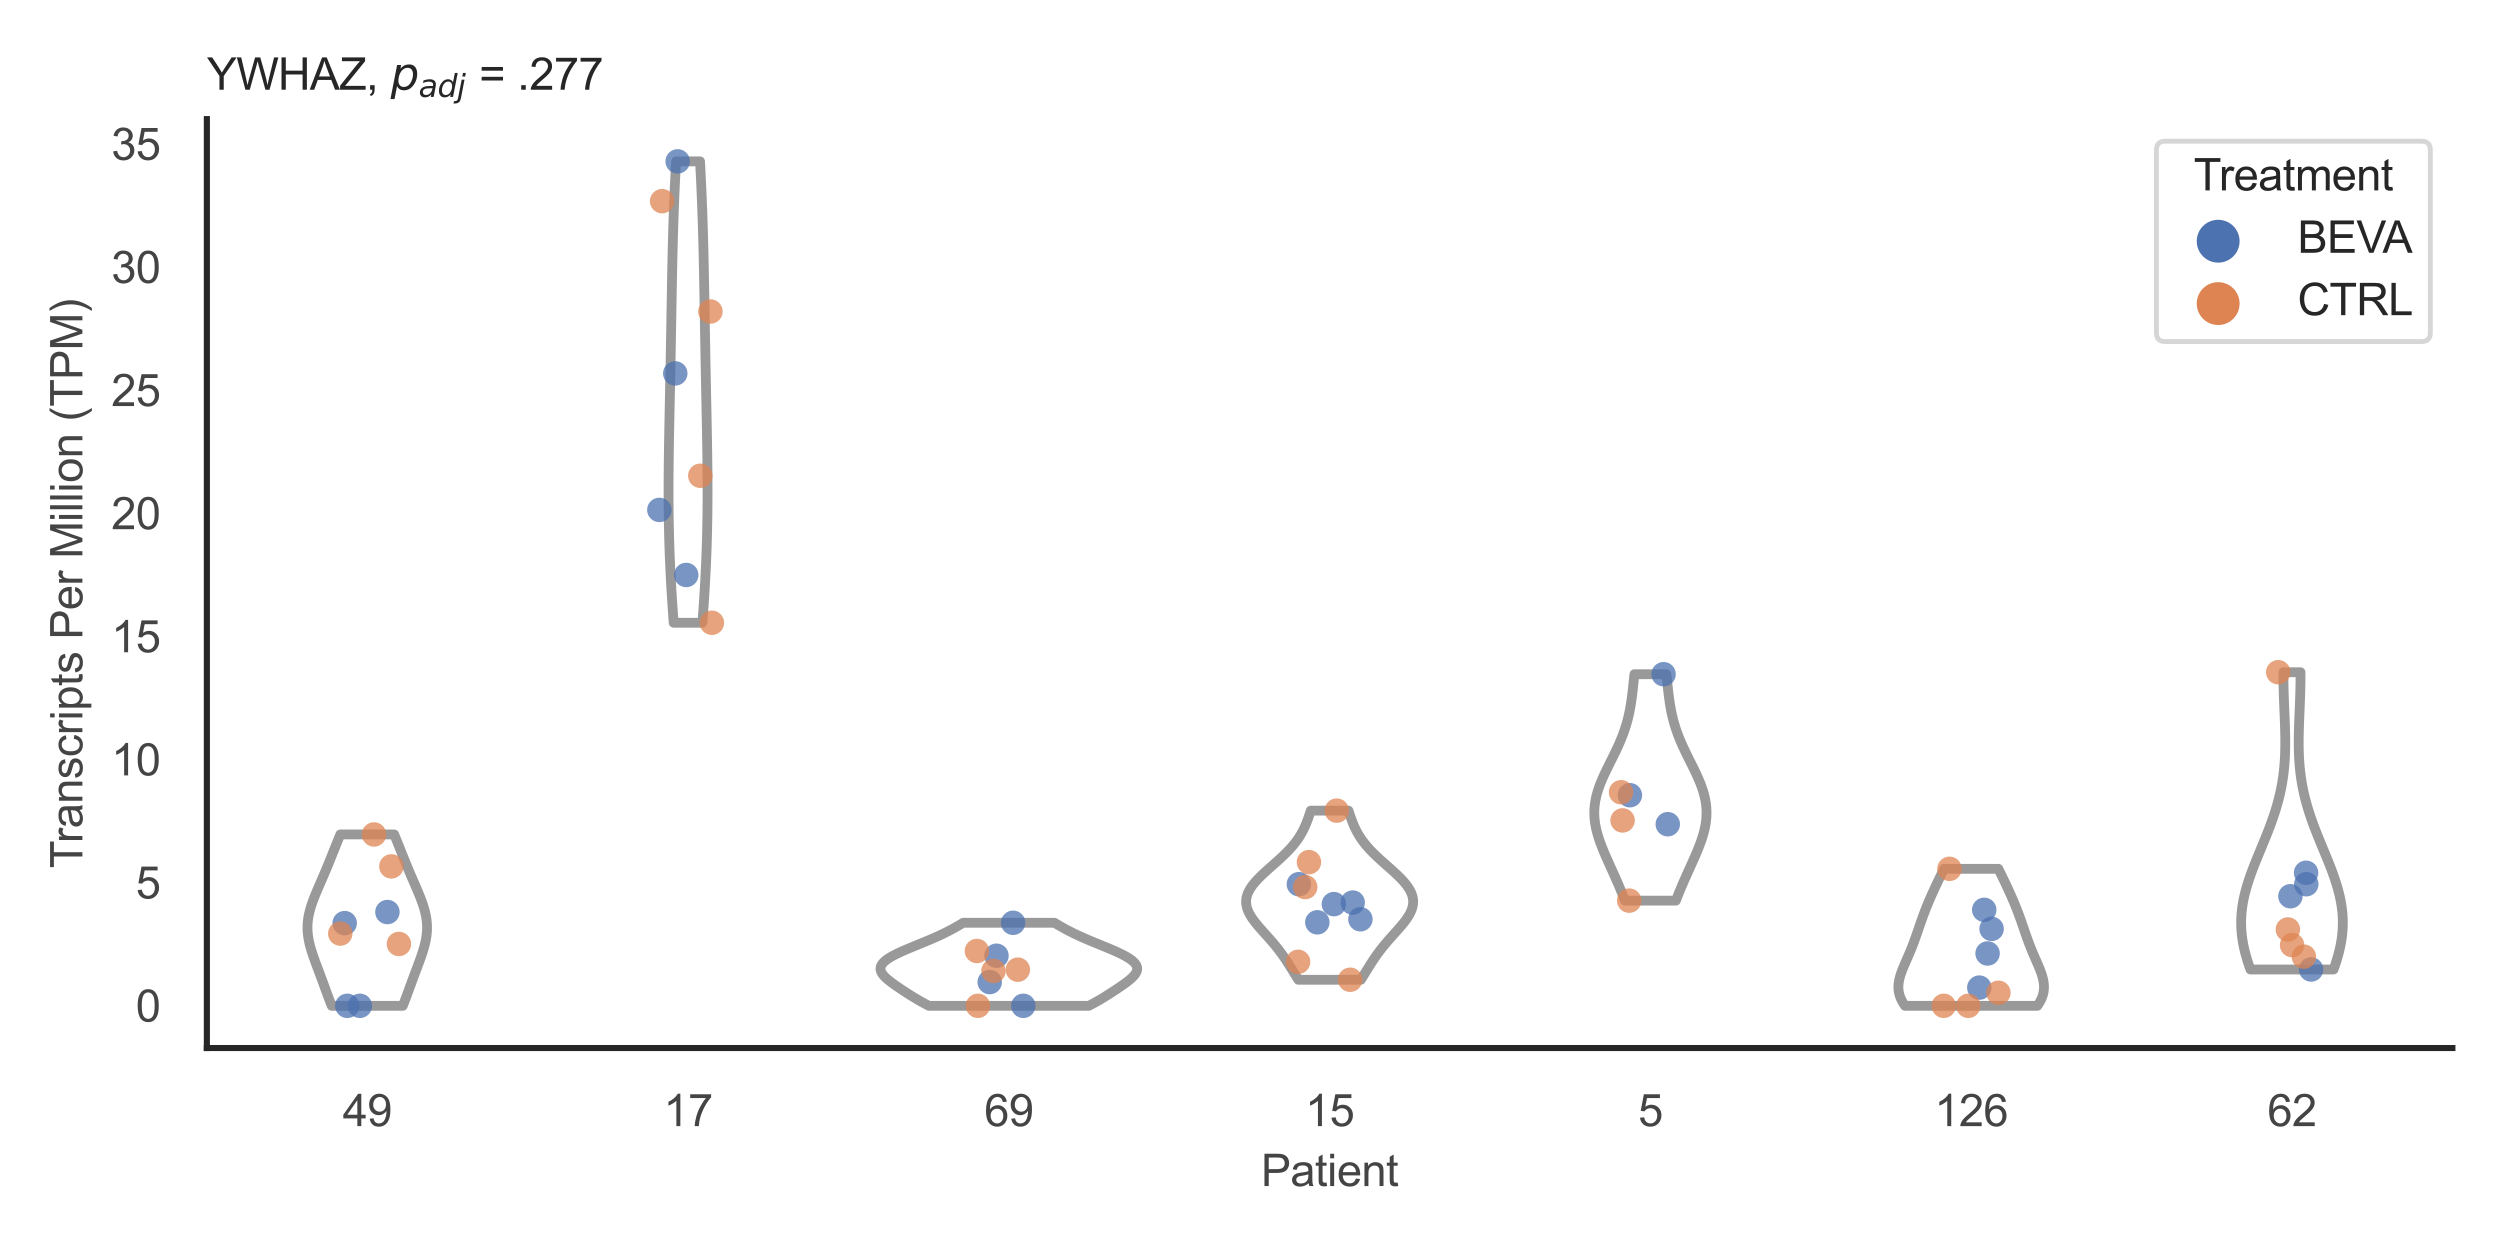 <?xml version="1.0" encoding="utf-8" standalone="no"?>
<!DOCTYPE svg PUBLIC "-//W3C//DTD SVG 1.1//EN"
  "http://www.w3.org/Graphics/SVG/1.1/DTD/svg11.dtd">
<svg xmlns:xlink="http://www.w3.org/1999/xlink" width="510.236pt" height="255.118pt" viewBox="0 0 510.236 255.118" xmlns="http://www.w3.org/2000/svg" version="1.1">
 <defs>
  <style type="text/css">*{stroke-linejoin: round; stroke-linecap: butt}</style>
 </defs>
 <g id="figure_1">
  <g id="patch_1">
   <path d="M 0 255.118 
L 510.236 255.118 
L 510.236 0 
L 0 0 
z
" style="fill: #ffffff"/>
  </g>
  <g id="axes_1">
   <g id="patch_2">
    <path d="M 42.22 213.898 
L 500.516 213.898 
L 500.516 24.32 
L 42.22 24.32 
z
" style="fill: #ffffff"/>
   </g>
   <g id="matplotlib.axis_1">
    <g id="xtick_1">
     <g id="text_1">
      <!-- 49 -->
      <g style="fill: #444444" transform="translate(69.951 229.84)scale(0.09 -0.09)">
       <defs>
        <path id="ArialMT-34" d="M 2069 0 
L 2069 1097 
L 81 1097 
L 81 1613 
L 2172 4581 
L 2631 4581 
L 2631 1613 
L 3250 1613 
L 3250 1097 
L 2631 1097 
L 2631 0 
L 2069 0 
z
M 2069 1613 
L 2069 3678 
L 634 1613 
L 2069 1613 
z
" transform="scale(0.016)"/>
        <path id="ArialMT-39" d="M 350 1059 
L 891 1109 
Q 959 728 1153 556 
Q 1347 384 1650 384 
Q 1909 384 2104 503 
Q 2300 622 2425 820 
Q 2550 1019 2634 1356 
Q 2719 1694 2719 2044 
Q 2719 2081 2716 2156 
Q 2547 1888 2255 1720 
Q 1963 1553 1622 1553 
Q 1053 1553 659 1965 
Q 266 2378 266 3053 
Q 266 3750 677 4175 
Q 1088 4600 1706 4600 
Q 2153 4600 2523 4359 
Q 2894 4119 3086 3673 
Q 3278 3228 3278 2384 
Q 3278 1506 3087 986 
Q 2897 466 2520 194 
Q 2144 -78 1638 -78 
Q 1100 -78 759 220 
Q 419 519 350 1059 
z
M 2653 3081 
Q 2653 3566 2395 3850 
Q 2138 4134 1775 4134 
Q 1400 4134 1122 3828 
Q 844 3522 844 3034 
Q 844 2597 1108 2323 
Q 1372 2050 1759 2050 
Q 2150 2050 2401 2323 
Q 2653 2597 2653 3081 
z
" transform="scale(0.016)"/>
       </defs>
       <use xlink:href="#ArialMT-34"/>
       <use xlink:href="#ArialMT-39" x="55.615"/>
      </g>
     </g>
    </g>
    <g id="xtick_2">
     <g id="text_2">
      <!-- 17 -->
      <g style="fill: #444444" transform="translate(135.421 229.84)scale(0.09 -0.09)">
       <defs>
        <path id="ArialMT-31" d="M 2384 0 
L 1822 0 
L 1822 3584 
Q 1619 3391 1289 3197 
Q 959 3003 697 2906 
L 697 3450 
Q 1169 3672 1522 3987 
Q 1875 4303 2022 4600 
L 2384 4600 
L 2384 0 
z
" transform="scale(0.016)"/>
        <path id="ArialMT-37" d="M 303 3981 
L 303 4522 
L 3269 4522 
L 3269 4084 
Q 2831 3619 2401 2847 
Q 1972 2075 1738 1259 
Q 1569 684 1522 0 
L 944 0 
Q 953 541 1156 1306 
Q 1359 2072 1739 2783 
Q 2119 3494 2547 3981 
L 303 3981 
z
" transform="scale(0.016)"/>
       </defs>
       <use xlink:href="#ArialMT-31"/>
       <use xlink:href="#ArialMT-37" x="55.615"/>
      </g>
     </g>
    </g>
    <g id="xtick_3">
     <g id="text_3">
      <!-- 69 -->
      <g style="fill: #444444" transform="translate(200.892 229.84)scale(0.09 -0.09)">
       <defs>
        <path id="ArialMT-36" d="M 3184 3459 
L 2625 3416 
Q 2550 3747 2413 3897 
Q 2184 4138 1850 4138 
Q 1581 4138 1378 3988 
Q 1113 3794 959 3422 
Q 806 3050 800 2363 
Q 1003 2672 1297 2822 
Q 1591 2972 1913 2972 
Q 2475 2972 2870 2558 
Q 3266 2144 3266 1488 
Q 3266 1056 3080 686 
Q 2894 316 2569 119 
Q 2244 -78 1831 -78 
Q 1128 -78 684 439 
Q 241 956 241 2144 
Q 241 3472 731 4075 
Q 1159 4600 1884 4600 
Q 2425 4600 2770 4297 
Q 3116 3994 3184 3459 
z
M 888 1484 
Q 888 1194 1011 928 
Q 1134 663 1356 523 
Q 1578 384 1822 384 
Q 2178 384 2434 671 
Q 2691 959 2691 1453 
Q 2691 1928 2437 2201 
Q 2184 2475 1800 2475 
Q 1419 2475 1153 2201 
Q 888 1928 888 1484 
z
" transform="scale(0.016)"/>
       </defs>
       <use xlink:href="#ArialMT-36"/>
       <use xlink:href="#ArialMT-39" x="55.615"/>
      </g>
     </g>
    </g>
    <g id="xtick_4">
     <g id="text_4">
      <!-- 15 -->
      <g style="fill: #444444" transform="translate(266.363 229.84)scale(0.09 -0.09)">
       <defs>
        <path id="ArialMT-35" d="M 266 1200 
L 856 1250 
Q 922 819 1161 601 
Q 1400 384 1738 384 
Q 2144 384 2425 690 
Q 2706 997 2706 1503 
Q 2706 1984 2436 2262 
Q 2166 2541 1728 2541 
Q 1456 2541 1237 2417 
Q 1019 2294 894 2097 
L 366 2166 
L 809 4519 
L 3088 4519 
L 3088 3981 
L 1259 3981 
L 1013 2750 
Q 1425 3038 1878 3038 
Q 2478 3038 2890 2622 
Q 3303 2206 3303 1553 
Q 3303 931 2941 478 
Q 2500 -78 1738 -78 
Q 1113 -78 717 272 
Q 322 622 266 1200 
z
" transform="scale(0.016)"/>
       </defs>
       <use xlink:href="#ArialMT-31"/>
       <use xlink:href="#ArialMT-35" x="55.615"/>
      </g>
     </g>
    </g>
    <g id="xtick_5">
     <g id="text_5">
      <!-- 5 -->
      <g style="fill: #444444" transform="translate(334.337 229.84)scale(0.09 -0.09)">
       <use xlink:href="#ArialMT-35"/>
      </g>
     </g>
    </g>
    <g id="xtick_6">
     <g id="text_6">
      <!-- 126 -->
      <g style="fill: #444444" transform="translate(394.803 229.84)scale(0.09 -0.09)">
       <defs>
        <path id="ArialMT-32" d="M 3222 541 
L 3222 0 
L 194 0 
Q 188 203 259 391 
Q 375 700 629 1000 
Q 884 1300 1366 1694 
Q 2113 2306 2375 2664 
Q 2638 3022 2638 3341 
Q 2638 3675 2398 3904 
Q 2159 4134 1775 4134 
Q 1369 4134 1125 3890 
Q 881 3647 878 3216 
L 300 3275 
Q 359 3922 746 4261 
Q 1134 4600 1788 4600 
Q 2447 4600 2831 4234 
Q 3216 3869 3216 3328 
Q 3216 3053 3103 2787 
Q 2991 2522 2730 2228 
Q 2469 1934 1863 1422 
Q 1356 997 1212 845 
Q 1069 694 975 541 
L 3222 541 
z
" transform="scale(0.016)"/>
       </defs>
       <use xlink:href="#ArialMT-31"/>
       <use xlink:href="#ArialMT-32" x="55.615"/>
       <use xlink:href="#ArialMT-36" x="111.23"/>
      </g>
     </g>
    </g>
    <g id="xtick_7">
     <g id="text_7">
      <!-- 62 -->
      <g style="fill: #444444" transform="translate(462.776 229.84)scale(0.09 -0.09)">
       <use xlink:href="#ArialMT-36"/>
       <use xlink:href="#ArialMT-32" x="55.615"/>
      </g>
     </g>
    </g>
    <g id="text_8">
     <!-- Patient -->
     <g style="fill: #444444" transform="translate(257.359 242.071)scale(0.09 -0.09)">
      <defs>
       <path id="ArialMT-50" d="M 494 0 
L 494 4581 
L 2222 4581 
Q 2678 4581 2919 4538 
Q 3256 4481 3484 4323 
Q 3713 4166 3852 3881 
Q 3991 3597 3991 3256 
Q 3991 2672 3619 2267 
Q 3247 1863 2275 1863 
L 1100 1863 
L 1100 0 
L 494 0 
z
M 1100 2403 
L 2284 2403 
Q 2872 2403 3119 2622 
Q 3366 2841 3366 3238 
Q 3366 3525 3220 3729 
Q 3075 3934 2838 4000 
Q 2684 4041 2272 4041 
L 1100 4041 
L 1100 2403 
z
" transform="scale(0.016)"/>
       <path id="ArialMT-61" d="M 2588 409 
Q 2275 144 1986 34 
Q 1697 -75 1366 -75 
Q 819 -75 525 192 
Q 231 459 231 875 
Q 231 1119 342 1320 
Q 453 1522 633 1644 
Q 813 1766 1038 1828 
Q 1203 1872 1538 1913 
Q 2219 1994 2541 2106 
Q 2544 2222 2544 2253 
Q 2544 2597 2384 2738 
Q 2169 2928 1744 2928 
Q 1347 2928 1158 2789 
Q 969 2650 878 2297 
L 328 2372 
Q 403 2725 575 2942 
Q 747 3159 1072 3276 
Q 1397 3394 1825 3394 
Q 2250 3394 2515 3294 
Q 2781 3194 2906 3042 
Q 3031 2891 3081 2659 
Q 3109 2516 3109 2141 
L 3109 1391 
Q 3109 606 3145 398 
Q 3181 191 3288 0 
L 2700 0 
Q 2613 175 2588 409 
z
M 2541 1666 
Q 2234 1541 1622 1453 
Q 1275 1403 1131 1340 
Q 988 1278 909 1158 
Q 831 1038 831 891 
Q 831 666 1001 516 
Q 1172 366 1500 366 
Q 1825 366 2078 508 
Q 2331 650 2450 897 
Q 2541 1088 2541 1459 
L 2541 1666 
z
" transform="scale(0.016)"/>
       <path id="ArialMT-74" d="M 1650 503 
L 1731 6 
Q 1494 -44 1306 -44 
Q 1000 -44 831 53 
Q 663 150 594 308 
Q 525 466 525 972 
L 525 2881 
L 113 2881 
L 113 3319 
L 525 3319 
L 525 4141 
L 1084 4478 
L 1084 3319 
L 1650 3319 
L 1650 2881 
L 1084 2881 
L 1084 941 
Q 1084 700 1114 631 
Q 1144 563 1211 522 
Q 1278 481 1403 481 
Q 1497 481 1650 503 
z
" transform="scale(0.016)"/>
       <path id="ArialMT-69" d="M 425 3934 
L 425 4581 
L 988 4581 
L 988 3934 
L 425 3934 
z
M 425 0 
L 425 3319 
L 988 3319 
L 988 0 
L 425 0 
z
" transform="scale(0.016)"/>
       <path id="ArialMT-65" d="M 2694 1069 
L 3275 997 
Q 3138 488 2766 206 
Q 2394 -75 1816 -75 
Q 1088 -75 661 373 
Q 234 822 234 1631 
Q 234 2469 665 2931 
Q 1097 3394 1784 3394 
Q 2450 3394 2872 2941 
Q 3294 2488 3294 1666 
Q 3294 1616 3291 1516 
L 816 1516 
Q 847 969 1125 678 
Q 1403 388 1819 388 
Q 2128 388 2347 550 
Q 2566 713 2694 1069 
z
M 847 1978 
L 2700 1978 
Q 2663 2397 2488 2606 
Q 2219 2931 1791 2931 
Q 1403 2931 1139 2672 
Q 875 2413 847 1978 
z
" transform="scale(0.016)"/>
       <path id="ArialMT-6e" d="M 422 0 
L 422 3319 
L 928 3319 
L 928 2847 
Q 1294 3394 1984 3394 
Q 2284 3394 2536 3286 
Q 2788 3178 2913 3003 
Q 3038 2828 3088 2588 
Q 3119 2431 3119 2041 
L 3119 0 
L 2556 0 
L 2556 2019 
Q 2556 2363 2490 2533 
Q 2425 2703 2258 2804 
Q 2091 2906 1866 2906 
Q 1506 2906 1245 2678 
Q 984 2450 984 1813 
L 984 0 
L 422 0 
z
" transform="scale(0.016)"/>
      </defs>
      <use xlink:href="#ArialMT-50"/>
      <use xlink:href="#ArialMT-61" x="66.699"/>
      <use xlink:href="#ArialMT-74" x="122.314"/>
      <use xlink:href="#ArialMT-69" x="150.098"/>
      <use xlink:href="#ArialMT-65" x="172.314"/>
      <use xlink:href="#ArialMT-6e" x="227.93"/>
      <use xlink:href="#ArialMT-74" x="283.545"/>
     </g>
    </g>
   </g>
   <g id="matplotlib.axis_2">
    <g id="ytick_1">
     <g id="text_9">
      <!-- 0 -->
      <g style="fill: #444444" transform="translate(27.715 208.502)scale(0.09 -0.09)">
       <defs>
        <path id="ArialMT-30" d="M 266 2259 
Q 266 3072 433 3567 
Q 600 4063 929 4331 
Q 1259 4600 1759 4600 
Q 2128 4600 2406 4451 
Q 2684 4303 2865 4023 
Q 3047 3744 3150 3342 
Q 3253 2941 3253 2259 
Q 3253 1453 3087 958 
Q 2922 463 2592 192 
Q 2263 -78 1759 -78 
Q 1097 -78 719 397 
Q 266 969 266 2259 
z
M 844 2259 
Q 844 1131 1108 757 
Q 1372 384 1759 384 
Q 2147 384 2411 759 
Q 2675 1134 2675 2259 
Q 2675 3391 2411 3762 
Q 2147 4134 1753 4134 
Q 1366 4134 1134 3806 
Q 844 3388 844 2259 
z
" transform="scale(0.016)"/>
       </defs>
       <use xlink:href="#ArialMT-30"/>
      </g>
     </g>
    </g>
    <g id="ytick_2">
     <g id="text_10">
      <!-- 5 -->
      <g style="fill: #444444" transform="translate(27.715 183.378)scale(0.09 -0.09)">
       <use xlink:href="#ArialMT-35"/>
      </g>
     </g>
    </g>
    <g id="ytick_3">
     <g id="text_11">
      <!-- 10 -->
      <g style="fill: #444444" transform="translate(22.71 158.253)scale(0.09 -0.09)">
       <use xlink:href="#ArialMT-31"/>
       <use xlink:href="#ArialMT-30" x="55.615"/>
      </g>
     </g>
    </g>
    <g id="ytick_4">
     <g id="text_12">
      <!-- 15 -->
      <g style="fill: #444444" transform="translate(22.71 133.129)scale(0.09 -0.09)">
       <use xlink:href="#ArialMT-31"/>
       <use xlink:href="#ArialMT-35" x="55.615"/>
      </g>
     </g>
    </g>
    <g id="ytick_5">
     <g id="text_13">
      <!-- 20 -->
      <g style="fill: #444444" transform="translate(22.71 108.004)scale(0.09 -0.09)">
       <use xlink:href="#ArialMT-32"/>
       <use xlink:href="#ArialMT-30" x="55.615"/>
      </g>
     </g>
    </g>
    <g id="ytick_6">
     <g id="text_14">
      <!-- 25 -->
      <g style="fill: #444444" transform="translate(22.71 82.88)scale(0.09 -0.09)">
       <use xlink:href="#ArialMT-32"/>
       <use xlink:href="#ArialMT-35" x="55.615"/>
      </g>
     </g>
    </g>
    <g id="ytick_7">
     <g id="text_15">
      <!-- 30 -->
      <g style="fill: #444444" transform="translate(22.71 57.755)scale(0.09 -0.09)">
       <defs>
        <path id="ArialMT-33" d="M 269 1209 
L 831 1284 
Q 928 806 1161 595 
Q 1394 384 1728 384 
Q 2125 384 2398 659 
Q 2672 934 2672 1341 
Q 2672 1728 2419 1979 
Q 2166 2231 1775 2231 
Q 1616 2231 1378 2169 
L 1441 2663 
Q 1497 2656 1531 2656 
Q 1891 2656 2178 2843 
Q 2466 3031 2466 3422 
Q 2466 3731 2256 3934 
Q 2047 4138 1716 4138 
Q 1388 4138 1169 3931 
Q 950 3725 888 3313 
L 325 3413 
Q 428 3978 793 4289 
Q 1159 4600 1703 4600 
Q 2078 4600 2393 4439 
Q 2709 4278 2876 4000 
Q 3044 3722 3044 3409 
Q 3044 3113 2884 2869 
Q 2725 2625 2413 2481 
Q 2819 2388 3044 2092 
Q 3269 1797 3269 1353 
Q 3269 753 2831 336 
Q 2394 -81 1725 -81 
Q 1122 -81 723 278 
Q 325 638 269 1209 
z
" transform="scale(0.016)"/>
       </defs>
       <use xlink:href="#ArialMT-33"/>
       <use xlink:href="#ArialMT-30" x="55.615"/>
      </g>
     </g>
    </g>
    <g id="ytick_8">
     <g id="text_16">
      <!-- 35 -->
      <g style="fill: #444444" transform="translate(22.71 32.631)scale(0.09 -0.09)">
       <use xlink:href="#ArialMT-33"/>
       <use xlink:href="#ArialMT-35" x="55.615"/>
      </g>
     </g>
    </g>
    <g id="text_17">
     <!-- Transcripts Per Million (TPM) -->
     <g style="fill: #444444" transform="translate(16.816 177.194)rotate(-90)scale(0.09 -0.09)">
      <defs>
       <path id="ArialMT-54" d="M 1659 0 
L 1659 4041 
L 150 4041 
L 150 4581 
L 3781 4581 
L 3781 4041 
L 2266 4041 
L 2266 0 
L 1659 0 
z
" transform="scale(0.016)"/>
       <path id="ArialMT-72" d="M 416 0 
L 416 3319 
L 922 3319 
L 922 2816 
Q 1116 3169 1280 3281 
Q 1444 3394 1641 3394 
Q 1925 3394 2219 3213 
L 2025 2691 
Q 1819 2813 1613 2813 
Q 1428 2813 1281 2702 
Q 1134 2591 1072 2394 
Q 978 2094 978 1738 
L 978 0 
L 416 0 
z
" transform="scale(0.016)"/>
       <path id="ArialMT-73" d="M 197 991 
L 753 1078 
Q 800 744 1014 566 
Q 1228 388 1613 388 
Q 2000 388 2187 545 
Q 2375 703 2375 916 
Q 2375 1106 2209 1216 
Q 2094 1291 1634 1406 
Q 1016 1563 777 1677 
Q 538 1791 414 1992 
Q 291 2194 291 2438 
Q 291 2659 392 2848 
Q 494 3038 669 3163 
Q 800 3259 1026 3326 
Q 1253 3394 1513 3394 
Q 1903 3394 2198 3281 
Q 2494 3169 2634 2976 
Q 2775 2784 2828 2463 
L 2278 2388 
Q 2241 2644 2061 2787 
Q 1881 2931 1553 2931 
Q 1166 2931 1000 2803 
Q 834 2675 834 2503 
Q 834 2394 903 2306 
Q 972 2216 1119 2156 
Q 1203 2125 1616 2013 
Q 2213 1853 2448 1751 
Q 2684 1650 2818 1456 
Q 2953 1263 2953 975 
Q 2953 694 2789 445 
Q 2625 197 2315 61 
Q 2006 -75 1616 -75 
Q 969 -75 630 194 
Q 291 463 197 991 
z
" transform="scale(0.016)"/>
       <path id="ArialMT-63" d="M 2588 1216 
L 3141 1144 
Q 3050 572 2676 248 
Q 2303 -75 1759 -75 
Q 1078 -75 664 370 
Q 250 816 250 1647 
Q 250 2184 428 2587 
Q 606 2991 970 3192 
Q 1334 3394 1763 3394 
Q 2303 3394 2647 3120 
Q 2991 2847 3088 2344 
L 2541 2259 
Q 2463 2594 2264 2762 
Q 2066 2931 1784 2931 
Q 1359 2931 1093 2626 
Q 828 2322 828 1663 
Q 828 994 1084 691 
Q 1341 388 1753 388 
Q 2084 388 2306 591 
Q 2528 794 2588 1216 
z
" transform="scale(0.016)"/>
       <path id="ArialMT-70" d="M 422 -1272 
L 422 3319 
L 934 3319 
L 934 2888 
Q 1116 3141 1344 3267 
Q 1572 3394 1897 3394 
Q 2322 3394 2647 3175 
Q 2972 2956 3137 2557 
Q 3303 2159 3303 1684 
Q 3303 1175 3120 767 
Q 2938 359 2589 142 
Q 2241 -75 1856 -75 
Q 1575 -75 1351 44 
Q 1128 163 984 344 
L 984 -1272 
L 422 -1272 
z
M 931 1641 
Q 931 1000 1190 694 
Q 1450 388 1819 388 
Q 2194 388 2461 705 
Q 2728 1022 2728 1688 
Q 2728 2322 2467 2637 
Q 2206 2953 1844 2953 
Q 1484 2953 1207 2617 
Q 931 2281 931 1641 
z
" transform="scale(0.016)"/>
       <path id="ArialMT-20" transform="scale(0.016)"/>
       <path id="ArialMT-4d" d="M 475 0 
L 475 4581 
L 1388 4581 
L 2472 1338 
Q 2622 884 2691 659 
Q 2769 909 2934 1394 
L 4031 4581 
L 4847 4581 
L 4847 0 
L 4263 0 
L 4263 3834 
L 2931 0 
L 2384 0 
L 1059 3900 
L 1059 0 
L 475 0 
z
" transform="scale(0.016)"/>
       <path id="ArialMT-6c" d="M 409 0 
L 409 4581 
L 972 4581 
L 972 0 
L 409 0 
z
" transform="scale(0.016)"/>
       <path id="ArialMT-6f" d="M 213 1659 
Q 213 2581 725 3025 
Q 1153 3394 1769 3394 
Q 2453 3394 2887 2945 
Q 3322 2497 3322 1706 
Q 3322 1066 3130 698 
Q 2938 331 2570 128 
Q 2203 -75 1769 -75 
Q 1072 -75 642 372 
Q 213 819 213 1659 
z
M 791 1659 
Q 791 1022 1069 705 
Q 1347 388 1769 388 
Q 2188 388 2466 706 
Q 2744 1025 2744 1678 
Q 2744 2294 2464 2611 
Q 2184 2928 1769 2928 
Q 1347 2928 1069 2612 
Q 791 2297 791 1659 
z
" transform="scale(0.016)"/>
       <path id="ArialMT-28" d="M 1497 -1347 
Q 1031 -759 709 28 
Q 388 816 388 1659 
Q 388 2403 628 3084 
Q 909 3875 1497 4659 
L 1900 4659 
Q 1522 4009 1400 3731 
Q 1209 3300 1100 2831 
Q 966 2247 966 1656 
Q 966 153 1900 -1347 
L 1497 -1347 
z
" transform="scale(0.016)"/>
       <path id="ArialMT-29" d="M 791 -1347 
L 388 -1347 
Q 1322 153 1322 1656 
Q 1322 2244 1188 2822 
Q 1081 3291 891 3722 
Q 769 4003 388 4659 
L 791 4659 
Q 1378 3875 1659 3084 
Q 1900 2403 1900 1659 
Q 1900 816 1576 28 
Q 1253 -759 791 -1347 
z
" transform="scale(0.016)"/>
      </defs>
      <use xlink:href="#ArialMT-54"/>
      <use xlink:href="#ArialMT-72" x="57.334"/>
      <use xlink:href="#ArialMT-61" x="90.635"/>
      <use xlink:href="#ArialMT-6e" x="146.25"/>
      <use xlink:href="#ArialMT-73" x="201.865"/>
      <use xlink:href="#ArialMT-63" x="251.865"/>
      <use xlink:href="#ArialMT-72" x="301.865"/>
      <use xlink:href="#ArialMT-69" x="335.166"/>
      <use xlink:href="#ArialMT-70" x="357.383"/>
      <use xlink:href="#ArialMT-74" x="412.998"/>
      <use xlink:href="#ArialMT-73" x="440.781"/>
      <use xlink:href="#ArialMT-20" x="490.781"/>
      <use xlink:href="#ArialMT-50" x="518.564"/>
      <use xlink:href="#ArialMT-65" x="585.264"/>
      <use xlink:href="#ArialMT-72" x="640.879"/>
      <use xlink:href="#ArialMT-20" x="674.18"/>
      <use xlink:href="#ArialMT-4d" x="701.963"/>
      <use xlink:href="#ArialMT-69" x="785.264"/>
      <use xlink:href="#ArialMT-6c" x="807.48"/>
      <use xlink:href="#ArialMT-6c" x="829.697"/>
      <use xlink:href="#ArialMT-69" x="851.914"/>
      <use xlink:href="#ArialMT-6f" x="874.131"/>
      <use xlink:href="#ArialMT-6e" x="929.746"/>
      <use xlink:href="#ArialMT-20" x="985.361"/>
      <use xlink:href="#ArialMT-28" x="1013.145"/>
      <use xlink:href="#ArialMT-54" x="1046.445"/>
      <use xlink:href="#ArialMT-50" x="1107.529"/>
      <use xlink:href="#ArialMT-4d" x="1174.229"/>
      <use xlink:href="#ArialMT-29" x="1257.529"/>
     </g>
    </g>
   </g>
   <g id="PolyCollection_1">
    <defs>
     <path id="m184395af50" d="M 82.207 -49.837 
L 67.704 -49.837 
L 67.563 -50.19 
L 67.424 -50.544 
L 67.287 -50.897 
L 67.152 -51.25 
L 67.019 -51.603 
L 66.887 -51.957 
L 66.756 -52.31 
L 66.625 -52.663 
L 66.496 -53.017 
L 66.367 -53.37 
L 66.238 -53.723 
L 66.109 -54.076 
L 65.979 -54.43 
L 65.85 -54.783 
L 65.72 -55.136 
L 65.589 -55.489 
L 65.458 -55.843 
L 65.326 -56.196 
L 65.194 -56.549 
L 65.061 -56.902 
L 64.929 -57.256 
L 64.796 -57.609 
L 64.663 -57.962 
L 64.531 -58.315 
L 64.401 -58.669 
L 64.271 -59.022 
L 64.143 -59.375 
L 64.018 -59.729 
L 63.895 -60.082 
L 63.776 -60.435 
L 63.66 -60.788 
L 63.549 -61.142 
L 63.444 -61.495 
L 63.343 -61.848 
L 63.249 -62.201 
L 63.162 -62.555 
L 63.082 -62.908 
L 63.009 -63.261 
L 62.945 -63.614 
L 62.89 -63.968 
L 62.844 -64.321 
L 62.807 -64.674 
L 62.779 -65.027 
L 62.762 -65.381 
L 62.755 -65.734 
L 62.758 -66.087 
L 62.771 -66.441 
L 62.795 -66.794 
L 62.828 -67.147 
L 62.872 -67.5 
L 62.925 -67.854 
L 62.988 -68.207 
L 63.06 -68.56 
L 63.141 -68.913 
L 63.23 -69.267 
L 63.327 -69.62 
L 63.432 -69.973 
L 63.543 -70.326 
L 63.662 -70.68 
L 63.786 -71.033 
L 63.915 -71.386 
L 64.049 -71.739 
L 64.187 -72.093 
L 64.329 -72.446 
L 64.474 -72.799 
L 64.622 -73.153 
L 64.772 -73.506 
L 64.923 -73.859 
L 65.075 -74.212 
L 65.229 -74.566 
L 65.382 -74.919 
L 65.536 -75.272 
L 65.69 -75.625 
L 65.843 -75.979 
L 65.995 -76.332 
L 66.147 -76.685 
L 66.297 -77.038 
L 66.447 -77.392 
L 66.595 -77.745 
L 66.743 -78.098 
L 66.889 -78.451 
L 67.034 -78.805 
L 67.179 -79.158 
L 67.322 -79.511 
L 67.465 -79.864 
L 67.607 -80.218 
L 67.749 -80.571 
L 67.89 -80.924 
L 68.031 -81.278 
L 68.172 -81.631 
L 68.314 -81.984 
L 68.455 -82.337 
L 68.597 -82.691 
L 68.739 -83.044 
L 68.882 -83.397 
L 69.025 -83.75 
L 69.169 -84.104 
L 69.313 -84.457 
L 69.459 -84.81 
L 80.452 -84.81 
L 80.452 -84.81 
L 80.597 -84.457 
L 80.742 -84.104 
L 80.886 -83.75 
L 81.029 -83.397 
L 81.172 -83.044 
L 81.314 -82.691 
L 81.456 -82.337 
L 81.597 -81.984 
L 81.738 -81.631 
L 81.88 -81.278 
L 82.021 -80.924 
L 82.162 -80.571 
L 82.304 -80.218 
L 82.446 -79.864 
L 82.589 -79.511 
L 82.732 -79.158 
L 82.876 -78.805 
L 83.022 -78.451 
L 83.168 -78.098 
L 83.316 -77.745 
L 83.464 -77.392 
L 83.614 -77.038 
L 83.764 -76.685 
L 83.916 -76.332 
L 84.068 -75.979 
L 84.221 -75.625 
L 84.375 -75.272 
L 84.529 -74.919 
L 84.682 -74.566 
L 84.835 -74.212 
L 84.988 -73.859 
L 85.139 -73.506 
L 85.289 -73.153 
L 85.437 -72.799 
L 85.582 -72.446 
L 85.724 -72.093 
L 85.862 -71.739 
L 85.996 -71.386 
L 86.125 -71.033 
L 86.249 -70.68 
L 86.367 -70.326 
L 86.479 -69.973 
L 86.584 -69.62 
L 86.681 -69.267 
L 86.77 -68.913 
L 86.851 -68.56 
L 86.923 -68.207 
L 86.986 -67.854 
L 87.039 -67.5 
L 87.083 -67.147 
L 87.116 -66.794 
L 87.14 -66.441 
L 87.153 -66.087 
L 87.156 -65.734 
L 87.149 -65.381 
L 87.131 -65.027 
L 87.104 -64.674 
L 87.067 -64.321 
L 87.021 -63.968 
L 86.966 -63.614 
L 86.902 -63.261 
L 86.829 -62.908 
L 86.749 -62.555 
L 86.662 -62.201 
L 86.568 -61.848 
L 86.467 -61.495 
L 86.361 -61.142 
L 86.25 -60.788 
L 86.135 -60.435 
L 86.016 -60.082 
L 85.893 -59.729 
L 85.768 -59.375 
L 85.64 -59.022 
L 85.51 -58.669 
L 85.379 -58.315 
L 85.248 -57.962 
L 85.115 -57.609 
L 84.982 -57.256 
L 84.85 -56.902 
L 84.717 -56.549 
L 84.585 -56.196 
L 84.453 -55.843 
L 84.322 -55.489 
L 84.191 -55.136 
L 84.061 -54.783 
L 83.932 -54.43 
L 83.802 -54.076 
L 83.673 -53.723 
L 83.544 -53.37 
L 83.415 -53.017 
L 83.285 -52.663 
L 83.155 -52.31 
L 83.024 -51.957 
L 82.892 -51.603 
L 82.759 -51.25 
L 82.623 -50.897 
L 82.487 -50.544 
L 82.348 -50.19 
L 82.207 -49.837 
z
" style="stroke: #999999; stroke-width: 2"/>
    </defs>
    <g clip-path="url(#p021fca241e)">
     <use xlink:href="#m184395af50" x="0" y="255.118" style="fill: #ffffff; stroke: #999999; stroke-width: 2"/>
    </g>
   </g>
   <g id="PolyCollection_2">
    <defs>
     <path id="m47b1ac02dc" d="M 143.357 -128.014 
L 137.496 -128.014 
L 137.425 -128.965 
L 137.356 -129.916 
L 137.288 -130.867 
L 137.223 -131.818 
L 137.159 -132.769 
L 137.098 -133.721 
L 137.04 -134.672 
L 136.983 -135.623 
L 136.93 -136.574 
L 136.879 -137.525 
L 136.831 -138.477 
L 136.786 -139.428 
L 136.743 -140.379 
L 136.703 -141.33 
L 136.667 -142.281 
L 136.633 -143.233 
L 136.602 -144.184 
L 136.574 -145.135 
L 136.55 -146.086 
L 136.527 -147.037 
L 136.508 -147.988 
L 136.492 -148.94 
L 136.478 -149.891 
L 136.467 -150.842 
L 136.458 -151.793 
L 136.452 -152.744 
L 136.448 -153.696 
L 136.447 -154.647 
L 136.447 -155.598 
L 136.45 -156.549 
L 136.454 -157.5 
L 136.461 -158.451 
L 136.469 -159.403 
L 136.478 -160.354 
L 136.489 -161.305 
L 136.502 -162.256 
L 136.515 -163.207 
L 136.53 -164.159 
L 136.545 -165.11 
L 136.561 -166.061 
L 136.579 -167.012 
L 136.596 -167.963 
L 136.614 -168.915 
L 136.633 -169.866 
L 136.652 -170.817 
L 136.671 -171.768 
L 136.69 -172.719 
L 136.709 -173.67 
L 136.729 -174.622 
L 136.748 -175.573 
L 136.767 -176.524 
L 136.786 -177.475 
L 136.805 -178.426 
L 136.823 -179.378 
L 136.842 -180.329 
L 136.86 -181.28 
L 136.877 -182.231 
L 136.895 -183.182 
L 136.912 -184.133 
L 136.929 -185.085 
L 136.946 -186.036 
L 136.962 -186.987 
L 136.979 -187.938 
L 136.995 -188.889 
L 137.011 -189.841 
L 137.027 -190.792 
L 137.043 -191.743 
L 137.059 -192.694 
L 137.075 -193.645 
L 137.092 -194.597 
L 137.108 -195.548 
L 137.125 -196.499 
L 137.143 -197.45 
L 137.161 -198.401 
L 137.179 -199.352 
L 137.199 -200.304 
L 137.219 -201.255 
L 137.239 -202.206 
L 137.261 -203.157 
L 137.284 -204.108 
L 137.307 -205.06 
L 137.332 -206.011 
L 137.359 -206.962 
L 137.386 -207.913 
L 137.415 -208.864 
L 137.445 -209.816 
L 137.477 -210.767 
L 137.51 -211.718 
L 137.545 -212.669 
L 137.581 -213.62 
L 137.619 -214.571 
L 137.658 -215.523 
L 137.699 -216.474 
L 137.742 -217.425 
L 137.787 -218.376 
L 137.833 -219.327 
L 137.88 -220.279 
L 137.929 -221.23 
L 137.979 -222.181 
L 142.873 -222.181 
L 142.873 -222.181 
L 142.924 -221.23 
L 142.973 -220.279 
L 143.02 -219.327 
L 143.066 -218.376 
L 143.11 -217.425 
L 143.153 -216.474 
L 143.194 -215.523 
L 143.234 -214.571 
L 143.272 -213.62 
L 143.308 -212.669 
L 143.343 -211.718 
L 143.376 -210.767 
L 143.408 -209.816 
L 143.438 -208.864 
L 143.467 -207.913 
L 143.494 -206.962 
L 143.52 -206.011 
L 143.545 -205.06 
L 143.569 -204.108 
L 143.592 -203.157 
L 143.613 -202.206 
L 143.634 -201.255 
L 143.654 -200.304 
L 143.673 -199.352 
L 143.692 -198.401 
L 143.71 -197.45 
L 143.727 -196.499 
L 143.744 -195.548 
L 143.761 -194.597 
L 143.777 -193.645 
L 143.794 -192.694 
L 143.81 -191.743 
L 143.826 -190.792 
L 143.842 -189.841 
L 143.858 -188.889 
L 143.874 -187.938 
L 143.89 -186.987 
L 143.907 -186.036 
L 143.924 -185.085 
L 143.941 -184.133 
L 143.958 -183.182 
L 143.975 -182.231 
L 143.993 -181.28 
L 144.011 -180.329 
L 144.029 -179.378 
L 144.048 -178.426 
L 144.067 -177.475 
L 144.086 -176.524 
L 144.105 -175.573 
L 144.124 -174.622 
L 144.143 -173.67 
L 144.163 -172.719 
L 144.182 -171.768 
L 144.201 -170.817 
L 144.22 -169.866 
L 144.238 -168.915 
L 144.257 -167.963 
L 144.274 -167.012 
L 144.291 -166.061 
L 144.308 -165.11 
L 144.323 -164.159 
L 144.338 -163.207 
L 144.351 -162.256 
L 144.363 -161.305 
L 144.374 -160.354 
L 144.384 -159.403 
L 144.392 -158.451 
L 144.398 -157.5 
L 144.403 -156.549 
L 144.406 -155.598 
L 144.406 -154.647 
L 144.405 -153.696 
L 144.401 -152.744 
L 144.395 -151.793 
L 144.386 -150.842 
L 144.375 -149.891 
L 144.361 -148.94 
L 144.345 -147.988 
L 144.325 -147.037 
L 144.303 -146.086 
L 144.278 -145.135 
L 144.25 -144.184 
L 144.22 -143.233 
L 144.186 -142.281 
L 144.149 -141.33 
L 144.11 -140.379 
L 144.067 -139.428 
L 144.022 -138.477 
L 143.974 -137.525 
L 143.923 -136.574 
L 143.869 -135.623 
L 143.813 -134.672 
L 143.754 -133.721 
L 143.693 -132.769 
L 143.63 -131.818 
L 143.564 -130.867 
L 143.497 -129.916 
L 143.428 -128.965 
L 143.357 -128.014 
z
" style="stroke: #999999; stroke-width: 2"/>
    </defs>
    <g clip-path="url(#p021fca241e)">
     <use xlink:href="#m47b1ac02dc" x="0" y="255.118" style="fill: #ffffff; stroke: #999999; stroke-width: 2"/>
    </g>
   </g>
   <g id="PolyCollection_3">
    <defs>
     <path id="mfe4f725c56" d="M 222.205 -49.837 
L 189.589 -49.837 
L 189.255 -50.008 
L 188.927 -50.179 
L 188.607 -50.351 
L 188.293 -50.522 
L 187.985 -50.693 
L 187.684 -50.864 
L 187.388 -51.035 
L 187.097 -51.206 
L 186.811 -51.378 
L 186.529 -51.549 
L 186.251 -51.72 
L 185.977 -51.891 
L 185.705 -52.062 
L 185.436 -52.233 
L 185.17 -52.404 
L 184.905 -52.576 
L 184.643 -52.747 
L 184.382 -52.918 
L 184.123 -53.089 
L 183.865 -53.26 
L 183.61 -53.431 
L 183.356 -53.602 
L 183.105 -53.774 
L 182.857 -53.945 
L 182.612 -54.116 
L 182.371 -54.287 
L 182.135 -54.458 
L 181.904 -54.629 
L 181.679 -54.8 
L 181.462 -54.972 
L 181.252 -55.143 
L 181.051 -55.314 
L 180.86 -55.485 
L 180.68 -55.656 
L 180.512 -55.827 
L 180.358 -55.998 
L 180.217 -56.17 
L 180.092 -56.341 
L 179.982 -56.512 
L 179.89 -56.683 
L 179.816 -56.854 
L 179.761 -57.025 
L 179.725 -57.196 
L 179.709 -57.368 
L 179.714 -57.539 
L 179.74 -57.71 
L 179.788 -57.881 
L 179.858 -58.052 
L 179.95 -58.223 
L 180.064 -58.395 
L 180.2 -58.566 
L 180.358 -58.737 
L 180.537 -58.908 
L 180.737 -59.079 
L 180.958 -59.25 
L 181.199 -59.421 
L 181.46 -59.593 
L 181.738 -59.764 
L 182.034 -59.935 
L 182.347 -60.106 
L 182.675 -60.277 
L 183.018 -60.448 
L 183.373 -60.619 
L 183.741 -60.791 
L 184.119 -60.962 
L 184.507 -61.133 
L 184.903 -61.304 
L 185.306 -61.475 
L 185.714 -61.646 
L 186.127 -61.817 
L 186.543 -61.989 
L 186.961 -62.16 
L 187.379 -62.331 
L 187.798 -62.502 
L 188.215 -62.673 
L 188.63 -62.844 
L 189.042 -63.015 
L 189.45 -63.187 
L 189.853 -63.358 
L 190.251 -63.529 
L 190.643 -63.7 
L 191.03 -63.871 
L 191.409 -64.042 
L 191.782 -64.213 
L 192.148 -64.385 
L 192.506 -64.556 
L 192.857 -64.727 
L 193.202 -64.898 
L 193.539 -65.069 
L 193.869 -65.24 
L 194.192 -65.412 
L 194.509 -65.583 
L 194.82 -65.754 
L 195.124 -65.925 
L 195.423 -66.096 
L 195.717 -66.267 
L 196.006 -66.438 
L 196.291 -66.61 
L 196.571 -66.781 
L 215.224 -66.781 
L 215.224 -66.781 
L 215.504 -66.61 
L 215.788 -66.438 
L 216.077 -66.267 
L 216.371 -66.096 
L 216.67 -65.925 
L 216.975 -65.754 
L 217.286 -65.583 
L 217.602 -65.412 
L 217.926 -65.24 
L 218.256 -65.069 
L 218.593 -64.898 
L 218.937 -64.727 
L 219.288 -64.556 
L 219.647 -64.385 
L 220.013 -64.213 
L 220.385 -64.042 
L 220.765 -63.871 
L 221.151 -63.7 
L 221.543 -63.529 
L 221.942 -63.358 
L 222.345 -63.187 
L 222.753 -63.015 
L 223.165 -62.844 
L 223.58 -62.673 
L 223.997 -62.502 
L 224.415 -62.331 
L 224.834 -62.16 
L 225.252 -61.989 
L 225.668 -61.817 
L 226.08 -61.646 
L 226.489 -61.475 
L 226.892 -61.304 
L 227.287 -61.133 
L 227.675 -60.962 
L 228.054 -60.791 
L 228.421 -60.619 
L 228.777 -60.448 
L 229.119 -60.277 
L 229.447 -60.106 
L 229.76 -59.935 
L 230.056 -59.764 
L 230.335 -59.593 
L 230.595 -59.421 
L 230.836 -59.25 
L 231.057 -59.079 
L 231.258 -58.908 
L 231.437 -58.737 
L 231.595 -58.566 
L 231.731 -58.395 
L 231.845 -58.223 
L 231.936 -58.052 
L 232.006 -57.881 
L 232.054 -57.71 
L 232.081 -57.539 
L 232.086 -57.368 
L 232.07 -57.196 
L 232.034 -57.025 
L 231.978 -56.854 
L 231.904 -56.683 
L 231.812 -56.512 
L 231.703 -56.341 
L 231.577 -56.17 
L 231.437 -55.998 
L 231.282 -55.827 
L 231.114 -55.656 
L 230.934 -55.485 
L 230.743 -55.314 
L 230.543 -55.143 
L 230.333 -54.972 
L 230.115 -54.8 
L 229.89 -54.629 
L 229.659 -54.458 
L 229.423 -54.287 
L 229.182 -54.116 
L 228.937 -53.945 
L 228.689 -53.774 
L 228.438 -53.602 
L 228.185 -53.431 
L 227.929 -53.26 
L 227.672 -53.089 
L 227.413 -52.918 
L 227.152 -52.747 
L 226.889 -52.576 
L 226.625 -52.404 
L 226.358 -52.233 
L 226.089 -52.062 
L 225.818 -51.891 
L 225.543 -51.72 
L 225.265 -51.549 
L 224.984 -51.378 
L 224.698 -51.206 
L 224.407 -51.035 
L 224.111 -50.864 
L 223.809 -50.693 
L 223.502 -50.522 
L 223.188 -50.351 
L 222.867 -50.179 
L 222.54 -50.008 
L 222.205 -49.837 
z
" style="stroke: #999999; stroke-width: 2"/>
    </defs>
    <g clip-path="url(#p021fca241e)">
     <use xlink:href="#mfe4f725c56" x="0" y="255.118" style="fill: #ffffff; stroke: #999999; stroke-width: 2"/>
    </g>
   </g>
   <g id="PolyCollection_4">
    <defs>
     <path id="me02cfdbade" d="M 277.757 -55.158 
L 264.979 -55.158 
L 264.763 -55.506 
L 264.549 -55.855 
L 264.334 -56.203 
L 264.12 -56.552 
L 263.906 -56.901 
L 263.691 -57.249 
L 263.475 -57.598 
L 263.258 -57.947 
L 263.037 -58.295 
L 262.814 -58.644 
L 262.587 -58.993 
L 262.355 -59.341 
L 262.118 -59.69 
L 261.876 -60.039 
L 261.627 -60.387 
L 261.372 -60.736 
L 261.11 -61.084 
L 260.841 -61.433 
L 260.565 -61.782 
L 260.282 -62.13 
L 259.993 -62.479 
L 259.697 -62.828 
L 259.396 -63.176 
L 259.09 -63.525 
L 258.781 -63.874 
L 258.469 -64.222 
L 258.156 -64.571 
L 257.843 -64.92 
L 257.532 -65.268 
L 257.225 -65.617 
L 256.923 -65.965 
L 256.628 -66.314 
L 256.343 -66.663 
L 256.069 -67.011 
L 255.809 -67.36 
L 255.564 -67.709 
L 255.336 -68.057 
L 255.127 -68.406 
L 254.939 -68.755 
L 254.773 -69.103 
L 254.632 -69.452 
L 254.515 -69.801 
L 254.425 -70.149 
L 254.363 -70.498 
L 254.329 -70.846 
L 254.323 -71.195 
L 254.347 -71.544 
L 254.4 -71.892 
L 254.483 -72.241 
L 254.594 -72.59 
L 254.734 -72.938 
L 254.901 -73.287 
L 255.095 -73.636 
L 255.315 -73.984 
L 255.558 -74.333 
L 255.825 -74.681 
L 256.113 -75.03 
L 256.421 -75.379 
L 256.746 -75.727 
L 257.087 -76.076 
L 257.442 -76.425 
L 257.809 -76.773 
L 258.185 -77.122 
L 258.569 -77.471 
L 258.959 -77.819 
L 259.352 -78.168 
L 259.746 -78.517 
L 260.14 -78.865 
L 260.532 -79.214 
L 260.92 -79.562 
L 261.302 -79.911 
L 261.677 -80.26 
L 262.043 -80.608 
L 262.4 -80.957 
L 262.745 -81.306 
L 263.079 -81.654 
L 263.401 -82.003 
L 263.709 -82.352 
L 264.004 -82.7 
L 264.284 -83.049 
L 264.551 -83.398 
L 264.804 -83.746 
L 265.043 -84.095 
L 265.269 -84.443 
L 265.482 -84.792 
L 265.682 -85.141 
L 265.87 -85.489 
L 266.048 -85.838 
L 266.215 -86.187 
L 266.372 -86.535 
L 266.521 -86.884 
L 266.663 -87.233 
L 266.798 -87.581 
L 266.927 -87.93 
L 267.052 -88.279 
L 267.172 -88.627 
L 267.289 -88.976 
L 267.404 -89.324 
L 267.517 -89.673 
L 275.219 -89.673 
L 275.219 -89.673 
L 275.332 -89.324 
L 275.447 -88.976 
L 275.564 -88.627 
L 275.685 -88.279 
L 275.809 -87.93 
L 275.938 -87.581 
L 276.073 -87.233 
L 276.215 -86.884 
L 276.364 -86.535 
L 276.522 -86.187 
L 276.689 -85.838 
L 276.866 -85.489 
L 277.054 -85.141 
L 277.255 -84.792 
L 277.467 -84.443 
L 277.693 -84.095 
L 277.932 -83.746 
L 278.185 -83.398 
L 278.452 -83.049 
L 278.733 -82.7 
L 279.027 -82.352 
L 279.335 -82.003 
L 279.657 -81.654 
L 279.991 -81.306 
L 280.337 -80.957 
L 280.693 -80.608 
L 281.059 -80.26 
L 281.434 -79.911 
L 281.817 -79.562 
L 282.204 -79.214 
L 282.596 -78.865 
L 282.99 -78.517 
L 283.385 -78.168 
L 283.778 -77.819 
L 284.167 -77.471 
L 284.551 -77.122 
L 284.927 -76.773 
L 285.294 -76.425 
L 285.649 -76.076 
L 285.99 -75.727 
L 286.315 -75.379 
L 286.623 -75.03 
L 286.911 -74.681 
L 287.178 -74.333 
L 287.422 -73.984 
L 287.641 -73.636 
L 287.835 -73.287 
L 288.003 -72.938 
L 288.142 -72.59 
L 288.254 -72.241 
L 288.336 -71.892 
L 288.389 -71.544 
L 288.413 -71.195 
L 288.407 -70.846 
L 288.373 -70.498 
L 288.311 -70.149 
L 288.221 -69.801 
L 288.105 -69.452 
L 287.963 -69.103 
L 287.797 -68.755 
L 287.609 -68.406 
L 287.4 -68.057 
L 287.172 -67.709 
L 286.927 -67.36 
L 286.667 -67.011 
L 286.393 -66.663 
L 286.108 -66.314 
L 285.814 -65.965 
L 285.512 -65.617 
L 285.204 -65.268 
L 284.893 -64.92 
L 284.581 -64.571 
L 284.267 -64.222 
L 283.956 -63.874 
L 283.646 -63.525 
L 283.34 -63.176 
L 283.039 -62.828 
L 282.743 -62.479 
L 282.454 -62.13 
L 282.171 -61.782 
L 281.895 -61.433 
L 281.626 -61.084 
L 281.364 -60.736 
L 281.109 -60.387 
L 280.86 -60.039 
L 280.618 -59.69 
L 280.381 -59.341 
L 280.149 -58.993 
L 279.922 -58.644 
L 279.699 -58.295 
L 279.479 -57.947 
L 279.261 -57.598 
L 279.045 -57.249 
L 278.83 -56.901 
L 278.616 -56.552 
L 278.402 -56.203 
L 278.188 -55.855 
L 277.973 -55.506 
L 277.757 -55.158 
z
" style="stroke: #999999; stroke-width: 2"/>
    </defs>
    <g clip-path="url(#p021fca241e)">
     <use xlink:href="#me02cfdbade" x="0" y="255.118" style="fill: #ffffff; stroke: #999999; stroke-width: 2"/>
    </g>
   </g>
   <g id="PolyCollection_5">
    <defs>
     <path id="mbf61042f0d" d="M 342.039 -71.304 
L 331.639 -71.304 
L 331.459 -71.771 
L 331.275 -72.238 
L 331.089 -72.704 
L 330.899 -73.171 
L 330.706 -73.638 
L 330.51 -74.105 
L 330.311 -74.572 
L 330.11 -75.038 
L 329.906 -75.505 
L 329.699 -75.972 
L 329.491 -76.439 
L 329.282 -76.906 
L 329.071 -77.372 
L 328.86 -77.839 
L 328.648 -78.306 
L 328.437 -78.773 
L 328.227 -79.24 
L 328.019 -79.706 
L 327.812 -80.173 
L 327.609 -80.64 
L 327.41 -81.107 
L 327.215 -81.573 
L 327.026 -82.04 
L 326.843 -82.507 
L 326.667 -82.974 
L 326.499 -83.441 
L 326.339 -83.907 
L 326.19 -84.374 
L 326.051 -84.841 
L 325.923 -85.308 
L 325.807 -85.775 
L 325.704 -86.241 
L 325.614 -86.708 
L 325.539 -87.175 
L 325.478 -87.642 
L 325.432 -88.109 
L 325.401 -88.575 
L 325.386 -89.042 
L 325.388 -89.509 
L 325.405 -89.976 
L 325.438 -90.443 
L 325.488 -90.909 
L 325.553 -91.376 
L 325.634 -91.843 
L 325.731 -92.31 
L 325.842 -92.777 
L 325.968 -93.243 
L 326.107 -93.71 
L 326.26 -94.177 
L 326.424 -94.644 
L 326.6 -95.111 
L 326.786 -95.577 
L 326.982 -96.044 
L 327.187 -96.511 
L 327.398 -96.978 
L 327.617 -97.444 
L 327.84 -97.911 
L 328.067 -98.378 
L 328.298 -98.845 
L 328.53 -99.312 
L 328.763 -99.778 
L 328.996 -100.245 
L 329.228 -100.712 
L 329.458 -101.179 
L 329.684 -101.646 
L 329.907 -102.112 
L 330.124 -102.579 
L 330.337 -103.046 
L 330.543 -103.513 
L 330.742 -103.98 
L 330.934 -104.446 
L 331.119 -104.913 
L 331.295 -105.38 
L 331.464 -105.847 
L 331.623 -106.314 
L 331.775 -106.78 
L 331.918 -107.247 
L 332.052 -107.714 
L 332.179 -108.181 
L 332.297 -108.648 
L 332.407 -109.114 
L 332.51 -109.581 
L 332.606 -110.048 
L 332.695 -110.515 
L 332.778 -110.982 
L 332.855 -111.448 
L 332.927 -111.915 
L 332.994 -112.382 
L 333.057 -112.849 
L 333.117 -113.316 
L 333.173 -113.782 
L 333.227 -114.249 
L 333.279 -114.716 
L 333.329 -115.183 
L 333.378 -115.649 
L 333.427 -116.116 
L 333.476 -116.583 
L 333.525 -117.05 
L 333.575 -117.517 
L 340.103 -117.517 
L 340.103 -117.517 
L 340.153 -117.05 
L 340.202 -116.583 
L 340.251 -116.116 
L 340.3 -115.649 
L 340.349 -115.183 
L 340.399 -114.716 
L 340.451 -114.249 
L 340.505 -113.782 
L 340.561 -113.316 
L 340.621 -112.849 
L 340.684 -112.382 
L 340.751 -111.915 
L 340.823 -111.448 
L 340.9 -110.982 
L 340.983 -110.515 
L 341.072 -110.048 
L 341.168 -109.581 
L 341.271 -109.114 
L 341.381 -108.648 
L 341.499 -108.181 
L 341.626 -107.714 
L 341.76 -107.247 
L 341.903 -106.78 
L 342.055 -106.314 
L 342.214 -105.847 
L 342.383 -105.38 
L 342.559 -104.913 
L 342.744 -104.446 
L 342.936 -103.98 
L 343.135 -103.513 
L 343.341 -103.046 
L 343.554 -102.579 
L 343.771 -102.112 
L 343.994 -101.646 
L 344.22 -101.179 
L 344.45 -100.712 
L 344.682 -100.245 
L 344.915 -99.778 
L 345.148 -99.312 
L 345.38 -98.845 
L 345.611 -98.378 
L 345.838 -97.911 
L 346.061 -97.444 
L 346.28 -96.978 
L 346.491 -96.511 
L 346.696 -96.044 
L 346.892 -95.577 
L 347.078 -95.111 
L 347.254 -94.644 
L 347.418 -94.177 
L 347.571 -93.71 
L 347.71 -93.243 
L 347.836 -92.777 
L 347.947 -92.31 
L 348.044 -91.843 
L 348.125 -91.376 
L 348.19 -90.909 
L 348.24 -90.443 
L 348.273 -89.976 
L 348.29 -89.509 
L 348.292 -89.042 
L 348.277 -88.575 
L 348.246 -88.109 
L 348.2 -87.642 
L 348.139 -87.175 
L 348.064 -86.708 
L 347.974 -86.241 
L 347.871 -85.775 
L 347.755 -85.308 
L 347.627 -84.841 
L 347.488 -84.374 
L 347.339 -83.907 
L 347.179 -83.441 
L 347.011 -82.974 
L 346.835 -82.507 
L 346.652 -82.04 
L 346.463 -81.573 
L 346.268 -81.107 
L 346.069 -80.64 
L 345.866 -80.173 
L 345.659 -79.706 
L 345.451 -79.24 
L 345.241 -78.773 
L 345.03 -78.306 
L 344.818 -77.839 
L 344.607 -77.372 
L 344.396 -76.906 
L 344.187 -76.439 
L 343.979 -75.972 
L 343.772 -75.505 
L 343.568 -75.038 
L 343.367 -74.572 
L 343.168 -74.105 
L 342.972 -73.638 
L 342.779 -73.171 
L 342.589 -72.704 
L 342.403 -72.238 
L 342.219 -71.771 
L 342.039 -71.304 
z
" style="stroke: #999999; stroke-width: 2"/>
    </defs>
    <g clip-path="url(#p021fca241e)">
     <use xlink:href="#mbf61042f0d" x="0" y="255.118" style="fill: #ffffff; stroke: #999999; stroke-width: 2"/>
    </g>
   </g>
   <g id="PolyCollection_6">
    <defs>
     <path id="m38c4e50e2f" d="M 415.815 -49.837 
L 388.805 -49.837 
L 388.61 -50.12 
L 388.43 -50.402 
L 388.265 -50.685 
L 388.115 -50.967 
L 387.981 -51.249 
L 387.862 -51.532 
L 387.759 -51.814 
L 387.671 -52.097 
L 387.599 -52.379 
L 387.541 -52.662 
L 387.499 -52.944 
L 387.47 -53.227 
L 387.456 -53.509 
L 387.455 -53.792 
L 387.467 -54.074 
L 387.492 -54.356 
L 387.528 -54.639 
L 387.575 -54.921 
L 387.632 -55.204 
L 387.699 -55.486 
L 387.775 -55.769 
L 387.858 -56.051 
L 387.949 -56.334 
L 388.046 -56.616 
L 388.149 -56.899 
L 388.257 -57.181 
L 388.369 -57.463 
L 388.485 -57.746 
L 388.603 -58.028 
L 388.724 -58.311 
L 388.846 -58.593 
L 388.969 -58.876 
L 389.093 -59.158 
L 389.217 -59.441 
L 389.34 -59.723 
L 389.463 -60.006 
L 389.585 -60.288 
L 389.705 -60.57 
L 389.824 -60.853 
L 389.942 -61.135 
L 390.057 -61.418 
L 390.171 -61.7 
L 390.283 -61.983 
L 390.393 -62.265 
L 390.501 -62.548 
L 390.607 -62.83 
L 390.712 -63.113 
L 390.815 -63.395 
L 390.916 -63.677 
L 391.016 -63.96 
L 391.116 -64.242 
L 391.214 -64.525 
L 391.312 -64.807 
L 391.409 -65.09 
L 391.506 -65.372 
L 391.602 -65.655 
L 391.699 -65.937 
L 391.796 -66.22 
L 391.894 -66.502 
L 391.992 -66.784 
L 392.091 -67.067 
L 392.191 -67.349 
L 392.292 -67.632 
L 392.394 -67.914 
L 392.497 -68.197 
L 392.602 -68.479 
L 392.708 -68.762 
L 392.816 -69.044 
L 392.925 -69.327 
L 393.035 -69.609 
L 393.147 -69.891 
L 393.261 -70.174 
L 393.376 -70.456 
L 393.493 -70.739 
L 393.611 -71.021 
L 393.731 -71.304 
L 393.852 -71.586 
L 393.974 -71.869 
L 394.098 -72.151 
L 394.222 -72.434 
L 394.349 -72.716 
L 394.476 -72.998 
L 394.604 -73.281 
L 394.734 -73.563 
L 394.864 -73.846 
L 394.996 -74.128 
L 395.128 -74.411 
L 395.262 -74.693 
L 395.396 -74.976 
L 395.531 -75.258 
L 395.667 -75.541 
L 395.803 -75.823 
L 395.94 -76.105 
L 396.078 -76.388 
L 396.217 -76.67 
L 396.356 -76.953 
L 396.495 -77.235 
L 396.635 -77.518 
L 396.776 -77.8 
L 407.844 -77.8 
L 407.844 -77.8 
L 407.985 -77.518 
L 408.125 -77.235 
L 408.264 -76.953 
L 408.403 -76.67 
L 408.542 -76.388 
L 408.68 -76.105 
L 408.817 -75.823 
L 408.953 -75.541 
L 409.089 -75.258 
L 409.224 -74.976 
L 409.358 -74.693 
L 409.492 -74.411 
L 409.624 -74.128 
L 409.755 -73.846 
L 409.886 -73.563 
L 410.015 -73.281 
L 410.144 -72.998 
L 410.271 -72.716 
L 410.397 -72.434 
L 410.522 -72.151 
L 410.646 -71.869 
L 410.768 -71.586 
L 410.889 -71.304 
L 411.009 -71.021 
L 411.127 -70.739 
L 411.244 -70.456 
L 411.359 -70.174 
L 411.472 -69.891 
L 411.584 -69.609 
L 411.695 -69.327 
L 411.804 -69.044 
L 411.912 -68.762 
L 412.018 -68.479 
L 412.122 -68.197 
L 412.226 -67.914 
L 412.328 -67.632 
L 412.429 -67.349 
L 412.529 -67.067 
L 412.628 -66.784 
L 412.726 -66.502 
L 412.824 -66.22 
L 412.921 -65.937 
L 413.017 -65.655 
L 413.114 -65.372 
L 413.211 -65.09 
L 413.308 -64.807 
L 413.406 -64.525 
L 413.504 -64.242 
L 413.603 -63.96 
L 413.704 -63.677 
L 413.805 -63.395 
L 413.908 -63.113 
L 414.013 -62.83 
L 414.119 -62.548 
L 414.227 -62.265 
L 414.337 -61.983 
L 414.449 -61.7 
L 414.563 -61.418 
L 414.678 -61.135 
L 414.796 -60.853 
L 414.915 -60.57 
L 415.035 -60.288 
L 415.157 -60.006 
L 415.28 -59.723 
L 415.403 -59.441 
L 415.527 -59.158 
L 415.651 -58.876 
L 415.774 -58.593 
L 415.896 -58.311 
L 416.017 -58.028 
L 416.135 -57.746 
L 416.251 -57.463 
L 416.363 -57.181 
L 416.471 -56.899 
L 416.573 -56.616 
L 416.671 -56.334 
L 416.761 -56.051 
L 416.845 -55.769 
L 416.921 -55.486 
L 416.987 -55.204 
L 417.045 -54.921 
L 417.092 -54.639 
L 417.128 -54.356 
L 417.152 -54.074 
L 417.164 -53.792 
L 417.164 -53.509 
L 417.149 -53.227 
L 417.121 -52.944 
L 417.079 -52.662 
L 417.021 -52.379 
L 416.949 -52.097 
L 416.861 -51.814 
L 416.758 -51.532 
L 416.639 -51.249 
L 416.504 -50.967 
L 416.355 -50.685 
L 416.189 -50.402 
L 416.009 -50.12 
L 415.815 -49.837 
z
" style="stroke: #999999; stroke-width: 2"/>
    </defs>
    <g clip-path="url(#p021fca241e)">
     <use xlink:href="#m38c4e50e2f" x="0" y="255.118" style="fill: #ffffff; stroke: #999999; stroke-width: 2"/>
    </g>
   </g>
   <g id="PolyCollection_7">
    <defs>
     <path id="mffa76f7033" d="M 476.269 -57.255 
L 459.292 -57.255 
L 459.076 -57.868 
L 458.869 -58.48 
L 458.673 -59.093 
L 458.489 -59.706 
L 458.317 -60.319 
L 458.158 -60.931 
L 458.012 -61.544 
L 457.882 -62.157 
L 457.766 -62.77 
L 457.665 -63.383 
L 457.581 -63.995 
L 457.512 -64.608 
L 457.461 -65.221 
L 457.425 -65.834 
L 457.407 -66.446 
L 457.406 -67.059 
L 457.421 -67.672 
L 457.454 -68.285 
L 457.503 -68.898 
L 457.568 -69.51 
L 457.649 -70.123 
L 457.746 -70.736 
L 457.858 -71.349 
L 457.985 -71.961 
L 458.126 -72.574 
L 458.28 -73.187 
L 458.447 -73.8 
L 458.626 -74.413 
L 458.817 -75.025 
L 459.017 -75.638 
L 459.228 -76.251 
L 459.446 -76.864 
L 459.673 -77.476 
L 459.906 -78.089 
L 460.145 -78.702 
L 460.39 -79.315 
L 460.637 -79.928 
L 460.888 -80.54 
L 461.141 -81.153 
L 461.395 -81.766 
L 461.649 -82.379 
L 461.902 -82.991 
L 462.154 -83.604 
L 462.403 -84.217 
L 462.649 -84.83 
L 462.891 -85.443 
L 463.128 -86.055 
L 463.359 -86.668 
L 463.584 -87.281 
L 463.803 -87.894 
L 464.014 -88.506 
L 464.218 -89.119 
L 464.413 -89.732 
L 464.6 -90.345 
L 464.778 -90.957 
L 464.946 -91.57 
L 465.106 -92.183 
L 465.255 -92.796 
L 465.395 -93.409 
L 465.526 -94.021 
L 465.646 -94.634 
L 465.757 -95.247 
L 465.858 -95.86 
L 465.95 -96.472 
L 466.033 -97.085 
L 466.106 -97.698 
L 466.17 -98.311 
L 466.226 -98.924 
L 466.274 -99.536 
L 466.314 -100.149 
L 466.346 -100.762 
L 466.371 -101.375 
L 466.389 -101.987 
L 466.401 -102.6 
L 466.407 -103.213 
L 466.408 -103.826 
L 466.404 -104.439 
L 466.396 -105.051 
L 466.384 -105.664 
L 466.368 -106.277 
L 466.35 -106.89 
L 466.329 -107.502 
L 466.307 -108.115 
L 466.283 -108.728 
L 466.258 -109.341 
L 466.233 -109.954 
L 466.208 -110.566 
L 466.183 -111.179 
L 466.159 -111.792 
L 466.136 -112.405 
L 466.115 -113.017 
L 466.096 -113.63 
L 466.079 -114.243 
L 466.065 -114.856 
L 466.053 -115.469 
L 466.045 -116.081 
L 466.039 -116.694 
L 466.037 -117.307 
L 466.039 -117.92 
L 469.523 -117.92 
L 469.523 -117.92 
L 469.524 -117.307 
L 469.522 -116.694 
L 469.517 -116.081 
L 469.508 -115.469 
L 469.497 -114.856 
L 469.482 -114.243 
L 469.466 -113.63 
L 469.446 -113.017 
L 469.425 -112.405 
L 469.403 -111.792 
L 469.379 -111.179 
L 469.354 -110.566 
L 469.329 -109.954 
L 469.304 -109.341 
L 469.279 -108.728 
L 469.255 -108.115 
L 469.232 -107.502 
L 469.211 -106.89 
L 469.193 -106.277 
L 469.178 -105.664 
L 469.165 -105.051 
L 469.157 -104.439 
L 469.153 -103.826 
L 469.154 -103.213 
L 469.16 -102.6 
L 469.172 -101.987 
L 469.191 -101.375 
L 469.216 -100.762 
L 469.248 -100.149 
L 469.288 -99.536 
L 469.335 -98.924 
L 469.391 -98.311 
L 469.456 -97.698 
L 469.529 -97.085 
L 469.611 -96.472 
L 469.703 -95.86 
L 469.804 -95.247 
L 469.915 -94.634 
L 470.036 -94.021 
L 470.166 -93.409 
L 470.306 -92.796 
L 470.456 -92.183 
L 470.615 -91.57 
L 470.784 -90.957 
L 470.962 -90.345 
L 471.148 -89.732 
L 471.344 -89.119 
L 471.547 -88.506 
L 471.759 -87.894 
L 471.977 -87.281 
L 472.202 -86.668 
L 472.434 -86.055 
L 472.671 -85.443 
L 472.912 -84.83 
L 473.158 -84.217 
L 473.407 -83.604 
L 473.659 -82.991 
L 473.912 -82.379 
L 474.166 -81.766 
L 474.42 -81.153 
L 474.673 -80.54 
L 474.924 -79.928 
L 475.172 -79.315 
L 475.416 -78.702 
L 475.655 -78.089 
L 475.889 -77.476 
L 476.115 -76.864 
L 476.334 -76.251 
L 476.544 -75.638 
L 476.745 -75.025 
L 476.935 -74.413 
L 477.114 -73.8 
L 477.281 -73.187 
L 477.436 -72.574 
L 477.576 -71.961 
L 477.703 -71.349 
L 477.815 -70.736 
L 477.912 -70.123 
L 477.994 -69.51 
L 478.059 -68.898 
L 478.108 -68.285 
L 478.14 -67.672 
L 478.156 -67.059 
L 478.154 -66.446 
L 478.136 -65.834 
L 478.101 -65.221 
L 478.049 -64.608 
L 477.981 -63.995 
L 477.896 -63.383 
L 477.796 -62.77 
L 477.68 -62.157 
L 477.549 -61.544 
L 477.404 -60.931 
L 477.245 -60.319 
L 477.073 -59.706 
L 476.889 -59.093 
L 476.693 -58.48 
L 476.486 -57.868 
L 476.269 -57.255 
z
" style="stroke: #999999; stroke-width: 2"/>
    </defs>
    <g clip-path="url(#p021fca241e)">
     <use xlink:href="#mffa76f7033" x="0" y="255.118" style="fill: #ffffff; stroke: #999999; stroke-width: 2"/>
    </g>
   </g>
   <g id="PathCollection_1"/>
   <g id="PathCollection_2"/>
   <g id="patch_3">
    <path d="M 42.22 213.898 
L 42.22 24.32 
" style="fill: none; stroke: #262626; stroke-width: 1.25; stroke-linejoin: miter; stroke-linecap: square"/>
   </g>
   <g id="patch_4">
    <path d="M 42.22 213.898 
L 500.516 213.898 
" style="fill: none; stroke: #262626; stroke-width: 1.25; stroke-linejoin: miter; stroke-linecap: square"/>
   </g>
   <g id="PathCollection_3">
    <defs>
     <path id="C0_0_a240169a26" d="M 0 2.5 
C 0.663 2.5 1.299 2.237 1.768 1.768 
C 2.237 1.299 2.5 0.663 2.5 -0 
C 2.5 -0.663 2.237 -1.299 1.768 -1.768 
C 1.299 -2.237 0.663 -2.5 0 -2.5 
C -0.663 -2.5 -1.299 -2.237 -1.768 -1.768 
C -2.237 -1.299 -2.5 -0.663 -2.5 0 
C -2.5 0.663 -2.237 1.299 -1.768 1.768 
C -1.299 2.237 -0.663 2.5 0 2.5 
z
"/>
    </defs>
    <g clip-path="url(#p021fca241e)">
     <use xlink:href="#C0_0_a240169a26" x="70.351" y="188.407" style="fill: #4c72b0; fill-opacity: 0.75"/>
    </g>
    <g clip-path="url(#p021fca241e)">
     <use xlink:href="#C0_0_a240169a26" x="79.071" y="186.142" style="fill: #4c72b0; fill-opacity: 0.75"/>
    </g>
    <g clip-path="url(#p021fca241e)">
     <use xlink:href="#C0_0_a240169a26" x="73.449" y="205.281" style="fill: #4c72b0; fill-opacity: 0.75"/>
    </g>
    <g clip-path="url(#p021fca241e)">
     <use xlink:href="#C0_0_a240169a26" x="70.879" y="205.281" style="fill: #4c72b0; fill-opacity: 0.75"/>
    </g>
    <g clip-path="url(#p021fca241e)">
     <use xlink:href="#C0_0_a240169a26" x="76.338" y="170.308" style="fill: #dd8452; fill-opacity: 0.75"/>
    </g>
    <g clip-path="url(#p021fca241e)">
     <use xlink:href="#C0_0_a240169a26" x="69.446" y="190.534" style="fill: #dd8452; fill-opacity: 0.75"/>
    </g>
    <g clip-path="url(#p021fca241e)">
     <use xlink:href="#C0_0_a240169a26" x="81.416" y="192.657" style="fill: #dd8452; fill-opacity: 0.75"/>
    </g>
    <g clip-path="url(#p021fca241e)">
     <use xlink:href="#C0_0_a240169a26" x="79.878" y="176.822" style="fill: #dd8452; fill-opacity: 0.75"/>
    </g>
   </g>
   <g id="PathCollection_4">
    <defs>
     <path id="C1_0_38c09b77fa" d="M 0 2.5 
C 0.663 2.5 1.299 2.237 1.768 1.768 
C 2.237 1.299 2.5 0.663 2.5 -0 
C 2.5 -0.663 2.237 -1.299 1.768 -1.768 
C 1.299 -2.237 0.663 -2.5 0 -2.5 
C -0.663 -2.5 -1.299 -2.237 -1.768 -1.768 
C -2.237 -1.299 -2.5 -0.663 -2.5 0 
C -2.5 0.663 -2.237 1.299 -1.768 1.768 
C -1.299 2.237 -0.663 2.5 0 2.5 
z
"/>
    </defs>
    <g clip-path="url(#p021fca241e)">
     <use xlink:href="#C1_0_38c09b77fa" x="134.572" y="104.071" style="fill: #4c72b0; fill-opacity: 0.75"/>
    </g>
    <g clip-path="url(#p021fca241e)">
     <use xlink:href="#C1_0_38c09b77fa" x="140.055" y="117.349" style="fill: #4c72b0; fill-opacity: 0.75"/>
    </g>
    <g clip-path="url(#p021fca241e)">
     <use xlink:href="#C1_0_38c09b77fa" x="137.814" y="76.208" style="fill: #4c72b0; fill-opacity: 0.75"/>
    </g>
    <g clip-path="url(#p021fca241e)">
     <use xlink:href="#C1_0_38c09b77fa" x="138.309" y="32.937" style="fill: #4c72b0; fill-opacity: 0.75"/>
    </g>
    <g clip-path="url(#p021fca241e)">
     <use xlink:href="#C1_0_38c09b77fa" x="135.138" y="41.055" style="fill: #dd8452; fill-opacity: 0.75"/>
    </g>
    <g clip-path="url(#p021fca241e)">
     <use xlink:href="#C1_0_38c09b77fa" x="142.927" y="97.101" style="fill: #dd8452; fill-opacity: 0.75"/>
    </g>
    <g clip-path="url(#p021fca241e)">
     <use xlink:href="#C1_0_38c09b77fa" x="144.99" y="63.576" style="fill: #dd8452; fill-opacity: 0.75"/>
    </g>
    <g clip-path="url(#p021fca241e)">
     <use xlink:href="#C1_0_38c09b77fa" x="145.288" y="127.105" style="fill: #dd8452; fill-opacity: 0.75"/>
    </g>
   </g>
   <g id="PathCollection_5">
    <defs>
     <path id="C2_0_683f2f0b66" d="M 0 2.5 
C 0.663 2.5 1.299 2.237 1.768 1.768 
C 2.237 1.299 2.5 0.663 2.5 -0 
C 2.5 -0.663 2.237 -1.299 1.768 -1.768 
C 1.299 -2.237 0.663 -2.5 0 -2.5 
C -0.663 -2.5 -1.299 -2.237 -1.768 -1.768 
C -2.237 -1.299 -2.5 -0.663 -2.5 0 
C -2.5 0.663 -2.237 1.299 -1.768 1.768 
C -1.299 2.237 -0.663 2.5 0 2.5 
z
"/>
    </defs>
    <g clip-path="url(#p021fca241e)">
     <use xlink:href="#C2_0_683f2f0b66" x="208.851" y="205.281" style="fill: #4c72b0; fill-opacity: 0.75"/>
    </g>
    <g clip-path="url(#p021fca241e)">
     <use xlink:href="#C2_0_683f2f0b66" x="203.374" y="195.06" style="fill: #4c72b0; fill-opacity: 0.75"/>
    </g>
    <g clip-path="url(#p021fca241e)">
     <use xlink:href="#C2_0_683f2f0b66" x="206.767" y="188.337" style="fill: #4c72b0; fill-opacity: 0.75"/>
    </g>
    <g clip-path="url(#p021fca241e)">
     <use xlink:href="#C2_0_683f2f0b66" x="201.999" y="200.435" style="fill: #4c72b0; fill-opacity: 0.75"/>
    </g>
    <g clip-path="url(#p021fca241e)">
     <use xlink:href="#C2_0_683f2f0b66" x="207.731" y="197.904" style="fill: #dd8452; fill-opacity: 0.75"/>
    </g>
    <g clip-path="url(#p021fca241e)">
     <use xlink:href="#C2_0_683f2f0b66" x="199.379" y="194.088" style="fill: #dd8452; fill-opacity: 0.75"/>
    </g>
    <g clip-path="url(#p021fca241e)">
     <use xlink:href="#C2_0_683f2f0b66" x="199.588" y="205.281" style="fill: #dd8452; fill-opacity: 0.75"/>
    </g>
    <g clip-path="url(#p021fca241e)">
     <use xlink:href="#C2_0_683f2f0b66" x="202.76" y="198.173" style="fill: #dd8452; fill-opacity: 0.75"/>
    </g>
   </g>
   <g id="PathCollection_6">
    <defs>
     <path id="C3_0_5792013f19" d="M 0 2.5 
C 0.663 2.5 1.299 2.237 1.768 1.768 
C 2.237 1.299 2.5 0.663 2.5 -0 
C 2.5 -0.663 2.237 -1.299 1.768 -1.768 
C 1.299 -2.237 0.663 -2.5 0 -2.5 
C -0.663 -2.5 -1.299 -2.237 -1.768 -1.768 
C -2.237 -1.299 -2.5 -0.663 -2.5 0 
C -2.5 0.663 -2.237 1.299 -1.768 1.768 
C -1.299 2.237 -0.663 2.5 0 2.5 
z
"/>
    </defs>
    <g clip-path="url(#p021fca241e)">
     <use xlink:href="#C3_0_5792013f19" x="272.236" y="184.525" style="fill: #4c72b0; fill-opacity: 0.75"/>
    </g>
    <g clip-path="url(#p021fca241e)">
     <use xlink:href="#C3_0_5792013f19" x="268.859" y="188.238" style="fill: #4c72b0; fill-opacity: 0.75"/>
    </g>
    <g clip-path="url(#p021fca241e)">
     <use xlink:href="#C3_0_5792013f19" x="276.079" y="184.211" style="fill: #4c72b0; fill-opacity: 0.75"/>
    </g>
    <g clip-path="url(#p021fca241e)">
     <use xlink:href="#C3_0_5792013f19" x="265.089" y="180.458" style="fill: #4c72b0; fill-opacity: 0.75"/>
    </g>
    <g clip-path="url(#p021fca241e)">
     <use xlink:href="#C3_0_5792013f19" x="277.653" y="187.615" style="fill: #4c72b0; fill-opacity: 0.75"/>
    </g>
    <g clip-path="url(#p021fca241e)">
     <use xlink:href="#C3_0_5792013f19" x="275.558" y="199.961" style="fill: #dd8452; fill-opacity: 0.75"/>
    </g>
    <g clip-path="url(#p021fca241e)">
     <use xlink:href="#C3_0_5792013f19" x="266.385" y="181.045" style="fill: #dd8452; fill-opacity: 0.75"/>
    </g>
    <g clip-path="url(#p021fca241e)">
     <use xlink:href="#C3_0_5792013f19" x="267.148" y="175.958" style="fill: #dd8452; fill-opacity: 0.75"/>
    </g>
    <g clip-path="url(#p021fca241e)">
     <use xlink:href="#C3_0_5792013f19" x="272.824" y="165.445" style="fill: #dd8452; fill-opacity: 0.75"/>
    </g>
    <g clip-path="url(#p021fca241e)">
     <use xlink:href="#C3_0_5792013f19" x="264.931" y="196.303" style="fill: #dd8452; fill-opacity: 0.75"/>
    </g>
   </g>
   <g id="PathCollection_7">
    <defs>
     <path id="C4_0_352bc7487d" d="M 0 2.5 
C 0.663 2.5 1.299 2.237 1.768 1.768 
C 2.237 1.299 2.5 0.663 2.5 -0 
C 2.5 -0.663 2.237 -1.299 1.768 -1.768 
C 1.299 -2.237 0.663 -2.5 0 -2.5 
C -0.663 -2.5 -1.299 -2.237 -1.768 -1.768 
C -2.237 -1.299 -2.5 -0.663 -2.5 0 
C -2.5 0.663 -2.237 1.299 -1.768 1.768 
C -1.299 2.237 -0.663 2.5 0 2.5 
z
"/>
    </defs>
    <g clip-path="url(#p021fca241e)">
     <use xlink:href="#C4_0_352bc7487d" x="339.523" y="137.601" style="fill: #4c72b0; fill-opacity: 0.75"/>
    </g>
    <g clip-path="url(#p021fca241e)">
     <use xlink:href="#C4_0_352bc7487d" x="332.652" y="162.301" style="fill: #4c72b0; fill-opacity: 0.75"/>
    </g>
    <g clip-path="url(#p021fca241e)">
     <use xlink:href="#C4_0_352bc7487d" x="340.382" y="168.217" style="fill: #4c72b0; fill-opacity: 0.75"/>
    </g>
    <g clip-path="url(#p021fca241e)">
     <use xlink:href="#C4_0_352bc7487d" x="331.158" y="167.441" style="fill: #dd8452; fill-opacity: 0.75"/>
    </g>
    <g clip-path="url(#p021fca241e)">
     <use xlink:href="#C4_0_352bc7487d" x="330.845" y="161.693" style="fill: #dd8452; fill-opacity: 0.75"/>
    </g>
    <g clip-path="url(#p021fca241e)">
     <use xlink:href="#C4_0_352bc7487d" x="332.511" y="183.814" style="fill: #dd8452; fill-opacity: 0.75"/>
    </g>
   </g>
   <g id="PathCollection_8">
    <defs>
     <path id="C5_0_ab18a0322d" d="M 0 2.5 
C 0.663 2.5 1.299 2.237 1.768 1.768 
C 2.237 1.299 2.5 0.663 2.5 -0 
C 2.5 -0.663 2.237 -1.299 1.768 -1.768 
C 1.299 -2.237 0.663 -2.5 0 -2.5 
C -0.663 -2.5 -1.299 -2.237 -1.768 -1.768 
C -2.237 -1.299 -2.5 -0.663 -2.5 0 
C -2.5 0.663 -2.237 1.299 -1.768 1.768 
C -1.299 2.237 -0.663 2.5 0 2.5 
z
"/>
    </defs>
    <g clip-path="url(#p021fca241e)">
     <use xlink:href="#C5_0_ab18a0322d" x="405.655" y="194.598" style="fill: #4c72b0; fill-opacity: 0.75"/>
    </g>
    <g clip-path="url(#p021fca241e)">
     <use xlink:href="#C5_0_ab18a0322d" x="406.473" y="189.575" style="fill: #4c72b0; fill-opacity: 0.75"/>
    </g>
    <g clip-path="url(#p021fca241e)">
     <use xlink:href="#C5_0_ab18a0322d" x="403.966" y="201.564" style="fill: #4c72b0; fill-opacity: 0.75"/>
    </g>
    <g clip-path="url(#p021fca241e)">
     <use xlink:href="#C5_0_ab18a0322d" x="404.971" y="185.692" style="fill: #4c72b0; fill-opacity: 0.75"/>
    </g>
    <g clip-path="url(#p021fca241e)">
     <use xlink:href="#C5_0_ab18a0322d" x="397.879" y="177.318" style="fill: #dd8452; fill-opacity: 0.75"/>
    </g>
    <g clip-path="url(#p021fca241e)">
     <use xlink:href="#C5_0_ab18a0322d" x="396.713" y="205.281" style="fill: #dd8452; fill-opacity: 0.75"/>
    </g>
    <g clip-path="url(#p021fca241e)">
     <use xlink:href="#C5_0_ab18a0322d" x="407.868" y="202.618" style="fill: #dd8452; fill-opacity: 0.75"/>
    </g>
    <g clip-path="url(#p021fca241e)">
     <use xlink:href="#C5_0_ab18a0322d" x="401.714" y="205.281" style="fill: #dd8452; fill-opacity: 0.75"/>
    </g>
   </g>
   <g id="PathCollection_9">
    <defs>
     <path id="C6_0_4d79ba0237" d="M 0 2.5 
C 0.663 2.5 1.299 2.237 1.768 1.768 
C 2.237 1.299 2.5 0.663 2.5 -0 
C 2.5 -0.663 2.237 -1.299 1.768 -1.768 
C 1.299 -2.237 0.663 -2.5 0 -2.5 
C -0.663 -2.5 -1.299 -2.237 -1.768 -1.768 
C -2.237 -1.299 -2.5 -0.663 -2.5 0 
C -2.5 0.663 -2.237 1.299 -1.768 1.768 
C -1.299 2.237 -0.663 2.5 0 2.5 
z
"/>
    </defs>
    <g clip-path="url(#p021fca241e)">
     <use xlink:href="#C6_0_4d79ba0237" x="470.695" y="180.464" style="fill: #4c72b0; fill-opacity: 0.75"/>
    </g>
    <g clip-path="url(#p021fca241e)">
     <use xlink:href="#C6_0_4d79ba0237" x="470.658" y="178.127" style="fill: #4c72b0; fill-opacity: 0.75"/>
    </g>
    <g clip-path="url(#p021fca241e)">
     <use xlink:href="#C6_0_4d79ba0237" x="471.685" y="197.863" style="fill: #4c72b0; fill-opacity: 0.75"/>
    </g>
    <g clip-path="url(#p021fca241e)">
     <use xlink:href="#C6_0_4d79ba0237" x="467.462" y="182.918" style="fill: #4c72b0; fill-opacity: 0.75"/>
    </g>
    <g clip-path="url(#p021fca241e)">
     <use xlink:href="#C6_0_4d79ba0237" x="467.805" y="192.89" style="fill: #dd8452; fill-opacity: 0.75"/>
    </g>
    <g clip-path="url(#p021fca241e)">
     <use xlink:href="#C6_0_4d79ba0237" x="466.94" y="189.701" style="fill: #dd8452; fill-opacity: 0.75"/>
    </g>
    <g clip-path="url(#p021fca241e)">
     <use xlink:href="#C6_0_4d79ba0237" x="470.209" y="195.249" style="fill: #dd8452; fill-opacity: 0.75"/>
    </g>
    <g clip-path="url(#p021fca241e)">
     <use xlink:href="#C6_0_4d79ba0237" x="464.977" y="137.198" style="fill: #dd8452; fill-opacity: 0.75"/>
    </g>
   </g>
   <g id="text_18">
    <!-- YWHAZ, $p_{adj}$ = .277 -->
    <g style="fill: #262626" transform="translate(42.22 18.32)scale(0.09 -0.09)">
     <defs>
      <path id="ArialMT-59" d="M 1784 0 
L 1784 1941 
L 19 4581 
L 756 4581 
L 1659 3200 
Q 1909 2813 2125 2425 
Q 2331 2784 2625 3234 
L 3513 4581 
L 4219 4581 
L 2391 1941 
L 2391 0 
L 1784 0 
z
" transform="scale(0.016)"/>
      <path id="ArialMT-57" d="M 1294 0 
L 78 4581 
L 700 4581 
L 1397 1578 
Q 1509 1106 1591 641 
Q 1766 1375 1797 1488 
L 2669 4581 
L 3400 4581 
L 4056 2263 
Q 4303 1400 4413 641 
Q 4500 1075 4641 1638 
L 5359 4581 
L 5969 4581 
L 4713 0 
L 4128 0 
L 3163 3491 
Q 3041 3928 3019 4028 
Q 2947 3713 2884 3491 
L 1913 0 
L 1294 0 
z
" transform="scale(0.016)"/>
      <path id="ArialMT-48" d="M 513 0 
L 513 4581 
L 1119 4581 
L 1119 2700 
L 3500 2700 
L 3500 4581 
L 4106 4581 
L 4106 0 
L 3500 0 
L 3500 2159 
L 1119 2159 
L 1119 0 
L 513 0 
z
" transform="scale(0.016)"/>
      <path id="ArialMT-41" d="M -9 0 
L 1750 4581 
L 2403 4581 
L 4278 0 
L 3588 0 
L 3053 1388 
L 1138 1388 
L 634 0 
L -9 0 
z
M 1313 1881 
L 2866 1881 
L 2388 3150 
Q 2169 3728 2063 4100 
Q 1975 3659 1816 3225 
L 1313 1881 
z
" transform="scale(0.016)"/>
      <path id="ArialMT-5a" d="M 128 0 
L 128 563 
L 2475 3497 
Q 2725 3809 2950 4041 
L 394 4041 
L 394 4581 
L 3675 4581 
L 3675 4041 
L 1103 863 
L 825 541 
L 3750 541 
L 3750 0 
L 128 0 
z
" transform="scale(0.016)"/>
      <path id="ArialMT-2c" d="M 569 0 
L 569 641 
L 1209 641 
L 1209 0 
Q 1209 -353 1084 -570 
Q 959 -788 688 -906 
L 531 -666 
Q 709 -588 793 -436 
Q 878 -284 888 0 
L 569 0 
z
" transform="scale(0.016)"/>
      <path id="DejaVuSans-Oblique-70" d="M 3175 2156 
Q 3175 2616 2975 2859 
Q 2775 3103 2400 3103 
Q 2144 3103 1911 2972 
Q 1678 2841 1497 2591 
Q 1319 2344 1212 1994 
Q 1106 1644 1106 1300 
Q 1106 863 1306 627 
Q 1506 391 1875 391 
Q 2147 391 2380 519 
Q 2613 647 2778 891 
Q 2956 1147 3065 1494 
Q 3175 1841 3175 2156 
z
M 1394 2969 
Q 1625 3272 1939 3428 
Q 2253 3584 2638 3584 
Q 3175 3584 3472 3232 
Q 3769 2881 3769 2247 
Q 3769 1728 3584 1258 
Q 3400 788 3053 416 
Q 2822 169 2531 39 
Q 2241 -91 1919 -91 
Q 1547 -91 1294 64 
Q 1041 219 916 525 
L 556 -1331 
L -19 -1331 
L 922 3500 
L 1497 3500 
L 1394 2969 
z
" transform="scale(0.016)"/>
      <path id="DejaVuSans-Oblique-61" d="M 3438 1997 
L 3047 0 
L 2472 0 
L 2578 531 
Q 2325 219 2001 64 
Q 1678 -91 1281 -91 
Q 834 -91 548 182 
Q 263 456 263 884 
Q 263 1497 752 1853 
Q 1241 2209 2100 2209 
L 2900 2209 
L 2931 2363 
Q 2938 2388 2941 2417 
Q 2944 2447 2944 2509 
Q 2944 2788 2717 2942 
Q 2491 3097 2081 3097 
Q 1800 3097 1504 3025 
Q 1209 2953 897 2809 
L 997 3341 
Q 1322 3463 1633 3523 
Q 1944 3584 2234 3584 
Q 2853 3584 3176 3315 
Q 3500 3047 3500 2534 
Q 3500 2431 3484 2292 
Q 3469 2153 3438 1997 
z
M 2816 1759 
L 2241 1759 
Q 1534 1759 1195 1570 
Q 856 1381 856 984 
Q 856 709 1029 553 
Q 1203 397 1509 397 
Q 1978 397 2328 733 
Q 2678 1069 2791 1631 
L 2816 1759 
z
" transform="scale(0.016)"/>
      <path id="DejaVuSans-Oblique-64" d="M 2675 525 
Q 2444 222 2128 65 
Q 1813 -91 1428 -91 
Q 903 -91 598 267 
Q 294 625 294 1247 
Q 294 1766 478 2236 
Q 663 2706 1013 3078 
Q 1244 3325 1534 3454 
Q 1825 3584 2144 3584 
Q 2481 3584 2739 3421 
Q 2997 3259 3138 2956 
L 3513 4863 
L 4091 4863 
L 3144 0 
L 2566 0 
L 2675 525 
z
M 891 1350 
Q 891 897 1095 644 
Q 1300 391 1663 391 
Q 1931 391 2161 520 
Q 2391 650 2566 903 
Q 2750 1166 2856 1509 
Q 2963 1853 2963 2188 
Q 2963 2622 2758 2865 
Q 2553 3109 2194 3109 
Q 1922 3109 1687 2981 
Q 1453 2853 1288 2613 
Q 1106 2353 998 2009 
Q 891 1666 891 1350 
z
" transform="scale(0.016)"/>
      <path id="DejaVuSans-Oblique-6a" d="M 928 3500 
L 1503 3500 
L 813 -63 
L 809 -78 
Q 694 -675 544 -897 
Q 403 -1106 132 -1218 
Q -138 -1331 -506 -1331 
L -722 -1331 
L -628 -844 
L -481 -844 
Q -144 -844 -1 -703 
Q 141 -563 238 -63 
L 928 3500 
z
M 1197 4863 
L 1772 4863 
L 1631 4134 
L 1056 4134 
L 1197 4863 
z
" transform="scale(0.016)"/>
      <path id="ArialMT-3d" d="M 3381 2694 
L 356 2694 
L 356 3219 
L 3381 3219 
L 3381 2694 
z
M 3381 1303 
L 356 1303 
L 356 1828 
L 3381 1828 
L 3381 1303 
z
" transform="scale(0.016)"/>
      <path id="ArialMT-2e" d="M 581 0 
L 581 641 
L 1222 641 
L 1222 0 
L 581 0 
z
" transform="scale(0.016)"/>
     </defs>
     <use xlink:href="#ArialMT-59" transform="translate(0 0.125)"/>
     <use xlink:href="#ArialMT-57" transform="translate(66.699 0.125)"/>
     <use xlink:href="#ArialMT-48" transform="translate(161.084 0.125)"/>
     <use xlink:href="#ArialMT-41" transform="translate(233.301 0.125)"/>
     <use xlink:href="#ArialMT-5a" transform="translate(300 0.125)"/>
     <use xlink:href="#ArialMT-2c" transform="translate(361.084 0.125)"/>
     <use xlink:href="#ArialMT-20" transform="translate(388.867 0.125)"/>
     <use xlink:href="#DejaVuSans-Oblique-70" transform="translate(416.65 0.125)"/>
     <use xlink:href="#DejaVuSans-Oblique-61" transform="translate(480.127 -16.281)scale(0.7)"/>
     <use xlink:href="#DejaVuSans-Oblique-64" transform="translate(523.022 -16.281)scale(0.7)"/>
     <use xlink:href="#DejaVuSans-Oblique-6a" transform="translate(567.456 -16.281)scale(0.7)"/>
     <use xlink:href="#ArialMT-20" transform="translate(589.639 0.125)"/>
     <use xlink:href="#ArialMT-3d" transform="translate(617.422 0.125)"/>
     <use xlink:href="#ArialMT-20" transform="translate(675.82 0.125)"/>
     <use xlink:href="#ArialMT-2e" transform="translate(703.604 0.125)"/>
     <use xlink:href="#ArialMT-32" transform="translate(731.387 0.125)"/>
     <use xlink:href="#ArialMT-37" transform="translate(787.002 0.125)"/>
     <use xlink:href="#ArialMT-37" transform="translate(842.617 0.125)"/>
    </g>
   </g>
   <g id="legend_1">
    <g id="patch_5">
     <path d="M 441.915 69.712 
L 494.216 69.712 
Q 496.016 69.712 496.016 67.912 
L 496.016 30.62 
Q 496.016 28.82 494.216 28.82 
L 441.915 28.82 
Q 440.115 28.82 440.115 30.62 
L 440.115 67.912 
Q 440.115 69.712 441.915 69.712 
z
" style="fill: #ffffff; opacity: 0.8; stroke: #cccccc; stroke-linejoin: miter"/>
    </g>
    <g id="text_19">
     <!-- Treatment -->
     <g style="fill: #262626" transform="translate(447.729 38.862)scale(0.09 -0.09)">
      <defs>
       <path id="ArialMT-6d" d="M 422 0 
L 422 3319 
L 925 3319 
L 925 2853 
Q 1081 3097 1340 3245 
Q 1600 3394 1931 3394 
Q 2300 3394 2536 3241 
Q 2772 3088 2869 2813 
Q 3263 3394 3894 3394 
Q 4388 3394 4653 3120 
Q 4919 2847 4919 2278 
L 4919 0 
L 4359 0 
L 4359 2091 
Q 4359 2428 4304 2576 
Q 4250 2725 4106 2815 
Q 3963 2906 3769 2906 
Q 3419 2906 3187 2673 
Q 2956 2441 2956 1928 
L 2956 0 
L 2394 0 
L 2394 2156 
Q 2394 2531 2256 2718 
Q 2119 2906 1806 2906 
Q 1569 2906 1367 2781 
Q 1166 2656 1075 2415 
Q 984 2175 984 1722 
L 984 0 
L 422 0 
z
" transform="scale(0.016)"/>
      </defs>
      <use xlink:href="#ArialMT-54"/>
      <use xlink:href="#ArialMT-72" x="57.334"/>
      <use xlink:href="#ArialMT-65" x="90.635"/>
      <use xlink:href="#ArialMT-61" x="146.25"/>
      <use xlink:href="#ArialMT-74" x="201.865"/>
      <use xlink:href="#ArialMT-6d" x="229.648"/>
      <use xlink:href="#ArialMT-65" x="312.949"/>
      <use xlink:href="#ArialMT-6e" x="368.564"/>
      <use xlink:href="#ArialMT-74" x="424.18"/>
     </g>
    </g>
    <g id="PathCollection_10">
     <defs>
      <path id="m100d68a852" d="M 0 3.873 
C 1.027 3.873 2.012 3.465 2.739 2.739 
C 3.465 2.012 3.873 1.027 3.873 0 
C 3.873 -1.027 3.465 -2.012 2.739 -2.739 
C 2.012 -3.465 1.027 -3.873 0 -3.873 
C -1.027 -3.873 -2.012 -3.465 -2.739 -2.739 
C -3.465 -2.012 -3.873 -1.027 -3.873 0 
C -3.873 1.027 -3.465 2.012 -2.739 2.739 
C -2.012 3.465 -1.027 3.873 0 3.873 
z
" style="stroke: #4c72b0"/>
     </defs>
     <g>
      <use xlink:href="#m100d68a852" x="452.715" y="49.23" style="fill: #4c72b0; stroke: #4c72b0"/>
     </g>
    </g>
    <g id="text_20">
     <!-- BEVA -->
     <g style="fill: #262626" transform="translate(468.915 51.593)scale(0.09 -0.09)">
      <defs>
       <path id="ArialMT-42" d="M 469 0 
L 469 4581 
L 2188 4581 
Q 2713 4581 3030 4442 
Q 3347 4303 3526 4014 
Q 3706 3725 3706 3409 
Q 3706 3116 3547 2856 
Q 3388 2597 3066 2438 
Q 3481 2316 3704 2022 
Q 3928 1728 3928 1328 
Q 3928 1006 3792 729 
Q 3656 453 3456 303 
Q 3256 153 2954 76 
Q 2653 0 2216 0 
L 469 0 
z
M 1075 2656 
L 2066 2656 
Q 2469 2656 2644 2709 
Q 2875 2778 2992 2937 
Q 3109 3097 3109 3338 
Q 3109 3566 3000 3739 
Q 2891 3913 2687 3977 
Q 2484 4041 1991 4041 
L 1075 4041 
L 1075 2656 
z
M 1075 541 
L 2216 541 
Q 2509 541 2628 563 
Q 2838 600 2978 687 
Q 3119 775 3209 942 
Q 3300 1109 3300 1328 
Q 3300 1584 3169 1773 
Q 3038 1963 2805 2039 
Q 2572 2116 2134 2116 
L 1075 2116 
L 1075 541 
z
" transform="scale(0.016)"/>
       <path id="ArialMT-45" d="M 506 0 
L 506 4581 
L 3819 4581 
L 3819 4041 
L 1113 4041 
L 1113 2638 
L 3647 2638 
L 3647 2100 
L 1113 2100 
L 1113 541 
L 3925 541 
L 3925 0 
L 506 0 
z
" transform="scale(0.016)"/>
       <path id="ArialMT-56" d="M 1803 0 
L 28 4581 
L 684 4581 
L 1875 1253 
Q 2019 853 2116 503 
Q 2222 878 2363 1253 
L 3600 4581 
L 4219 4581 
L 2425 0 
L 1803 0 
z
" transform="scale(0.016)"/>
      </defs>
      <use xlink:href="#ArialMT-42"/>
      <use xlink:href="#ArialMT-45" x="66.699"/>
      <use xlink:href="#ArialMT-56" x="133.398"/>
      <use xlink:href="#ArialMT-41" x="192.723"/>
     </g>
    </g>
    <g id="PathCollection_11">
     <defs>
      <path id="m623abb3398" d="M 0 3.873 
C 1.027 3.873 2.012 3.465 2.739 2.739 
C 3.465 2.012 3.873 1.027 3.873 0 
C 3.873 -1.027 3.465 -2.012 2.739 -2.739 
C 2.012 -3.465 1.027 -3.873 0 -3.873 
C -1.027 -3.873 -2.012 -3.465 -2.739 -2.739 
C -3.465 -2.012 -3.873 -1.027 -3.873 0 
C -3.873 1.027 -3.465 2.012 -2.739 2.739 
C -2.012 3.465 -1.027 3.873 0 3.873 
z
" style="stroke: #dd8452"/>
     </defs>
     <g>
      <use xlink:href="#m623abb3398" x="452.715" y="61.961" style="fill: #dd8452; stroke: #dd8452"/>
     </g>
    </g>
    <g id="text_21">
     <!-- CTRL -->
     <g style="fill: #262626" transform="translate(468.915 64.324)scale(0.09 -0.09)">
      <defs>
       <path id="ArialMT-43" d="M 3763 1606 
L 4369 1453 
Q 4178 706 3683 314 
Q 3188 -78 2472 -78 
Q 1731 -78 1267 223 
Q 803 525 561 1097 
Q 319 1669 319 2325 
Q 319 3041 592 3573 
Q 866 4106 1370 4382 
Q 1875 4659 2481 4659 
Q 3169 4659 3637 4309 
Q 4106 3959 4291 3325 
L 3694 3184 
Q 3534 3684 3231 3912 
Q 2928 4141 2469 4141 
Q 1941 4141 1586 3887 
Q 1231 3634 1087 3207 
Q 944 2781 944 2328 
Q 944 1744 1114 1308 
Q 1284 872 1643 656 
Q 2003 441 2422 441 
Q 2931 441 3284 734 
Q 3638 1028 3763 1606 
z
" transform="scale(0.016)"/>
       <path id="ArialMT-52" d="M 503 0 
L 503 4581 
L 2534 4581 
Q 3147 4581 3465 4457 
Q 3784 4334 3975 4021 
Q 4166 3709 4166 3331 
Q 4166 2844 3850 2509 
Q 3534 2175 2875 2084 
Q 3116 1969 3241 1856 
Q 3506 1613 3744 1247 
L 4541 0 
L 3778 0 
L 3172 953 
Q 2906 1366 2734 1584 
Q 2563 1803 2427 1890 
Q 2291 1978 2150 2013 
Q 2047 2034 1813 2034 
L 1109 2034 
L 1109 0 
L 503 0 
z
M 1109 2559 
L 2413 2559 
Q 2828 2559 3062 2645 
Q 3297 2731 3419 2920 
Q 3541 3109 3541 3331 
Q 3541 3656 3305 3865 
Q 3069 4075 2559 4075 
L 1109 4075 
L 1109 2559 
z
" transform="scale(0.016)"/>
       <path id="ArialMT-4c" d="M 469 0 
L 469 4581 
L 1075 4581 
L 1075 541 
L 3331 541 
L 3331 0 
L 469 0 
z
" transform="scale(0.016)"/>
      </defs>
      <use xlink:href="#ArialMT-43"/>
      <use xlink:href="#ArialMT-54" x="72.217"/>
      <use xlink:href="#ArialMT-52" x="133.301"/>
      <use xlink:href="#ArialMT-4c" x="205.518"/>
     </g>
    </g>
   </g>
  </g>
 </g>
 <defs>
  <clipPath id="p021fca241e">
   <rect x="42.22" y="24.32" width="458.296" height="189.578"/>
  </clipPath>
 </defs>
</svg>
